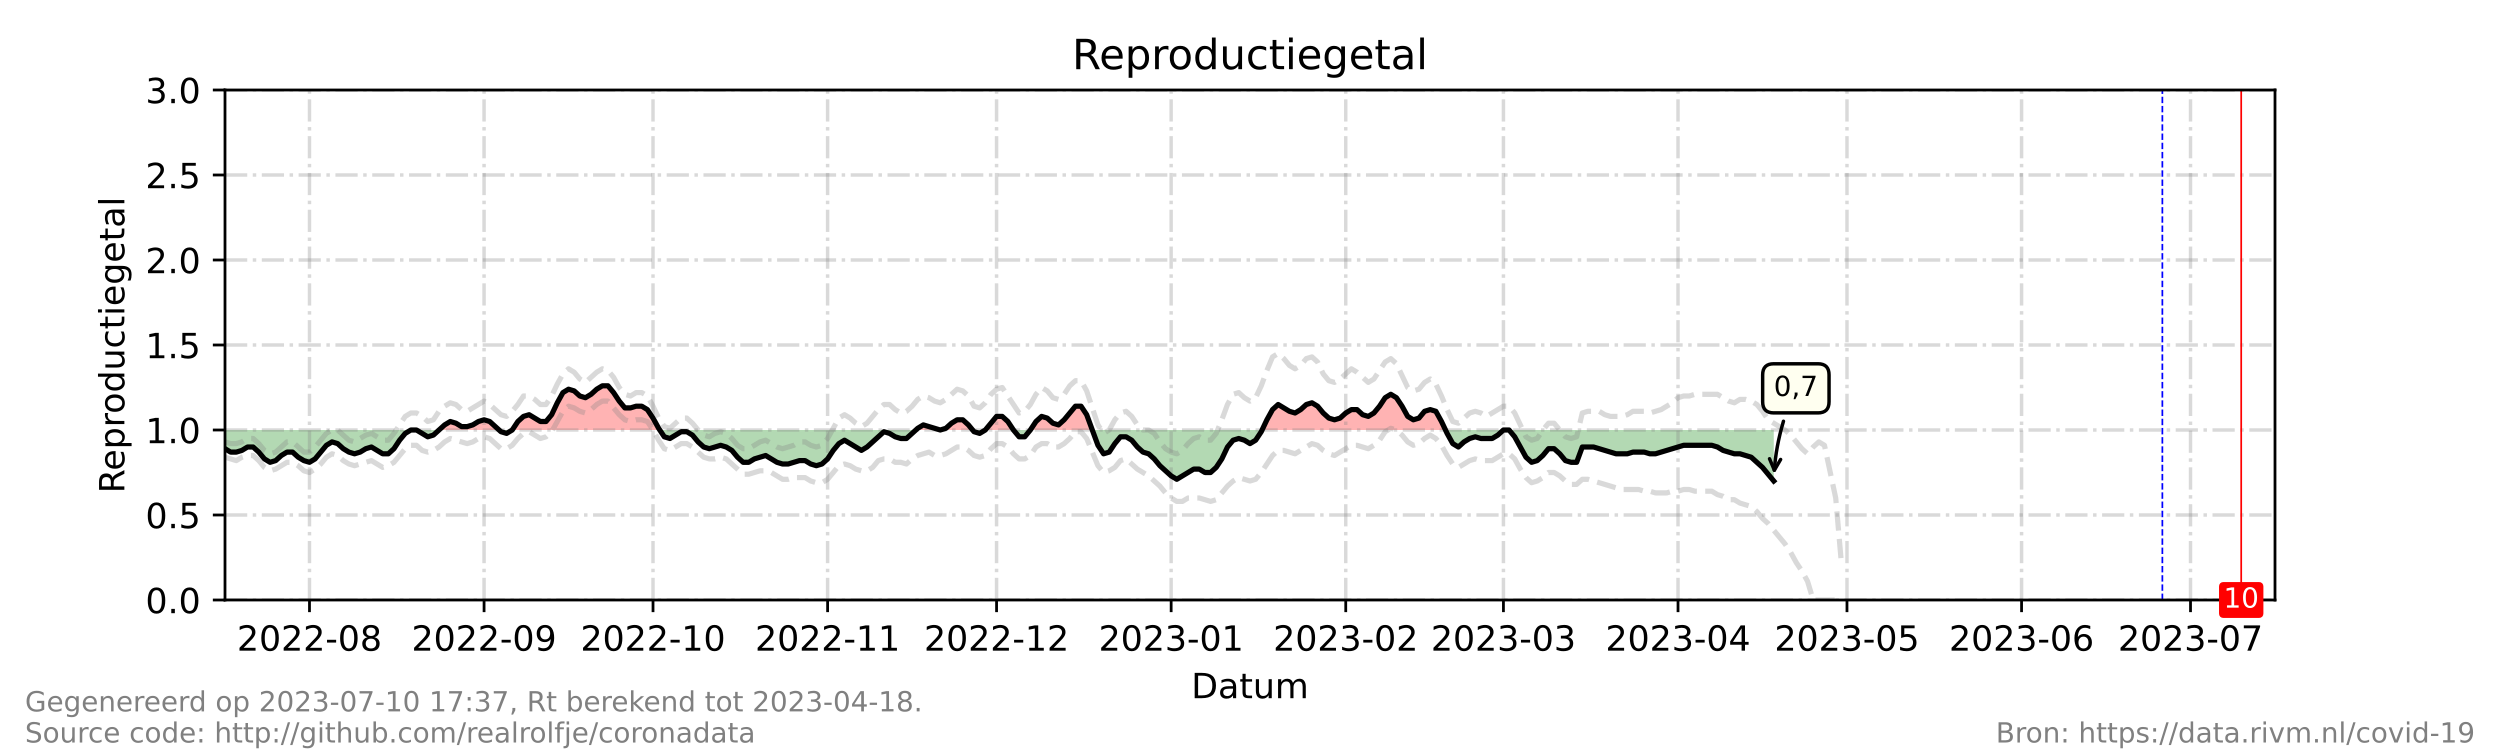 <?xml version="1.0" encoding="utf-8" standalone="no"?>
<!DOCTYPE svg PUBLIC "-//W3C//DTD SVG 1.1//EN"
  "http://www.w3.org/Graphics/SVG/1.1/DTD/svg11.dtd">
<!-- Created with matplotlib (https://matplotlib.org/) -->
<svg height="216pt" version="1.1" viewBox="0 0 720 216" width="720pt" xmlns="http://www.w3.org/2000/svg" xmlns:xlink="http://www.w3.org/1999/xlink">
 <defs>
  <style type="text/css">*{stroke-linecap:butt;stroke-linejoin:round;}</style>
 </defs>
 <g id="figure_1">
  <g id="patch_1">
   <path d="M 0 216 
L 720 216 
L 720 0 
L 0 0 
z
" style="fill:#ffffff;"/>
  </g>
  <g id="axes_1">
   <g id="patch_2">
    <path d="M 64.8 172.8 
L 655.2 172.8 
L 655.2 25.92 
L 64.8 25.92 
z
" style="fill:#ffffff;"/>
   </g>
   <g id="PolyCollection_1">
    <path clip-path="url(#p682482736e)" d="M 126.435 123.84 
L 128.057 123.84 
L 129.679 123.84 
L 131.301 123.84 
L 132.923 123.84 
L 134.545 123.84 
L 136.167 123.84 
L 137.789 123.84 
L 139.411 123.84 
L 141.033 123.84 
L 142.655 123.84 
L 143.736 123.84 
L 142.655 122.861 
L 141.033 121.392 
L 139.411 120.902 
L 137.789 121.392 
L 136.167 122.371 
L 134.545 122.861 
L 132.923 122.861 
L 131.301 121.882 
L 129.679 121.392 
L 128.057 122.371 
z
" style="fill:#ff0000;fill-opacity:0.3;"/>
    <path clip-path="url(#p682482736e)" d="M 147.521 123.84 
L 149.143 123.84 
L 150.765 123.84 
L 152.387 123.84 
L 154.009 123.84 
L 155.631 123.84 
L 157.253 123.84 
L 158.875 123.84 
L 160.497 123.84 
L 162.119 123.84 
L 163.741 123.84 
L 165.363 123.84 
L 166.985 123.84 
L 168.607 123.84 
L 170.229 123.84 
L 171.851 123.84 
L 173.473 123.84 
L 175.095 123.84 
L 176.716 123.84 
L 178.338 123.84 
L 179.96 123.84 
L 181.582 123.84 
L 183.204 123.84 
L 184.826 123.84 
L 186.448 123.84 
L 188.07 123.84 
L 189.692 123.84 
L 190.017 123.84 
L 189.692 123.35 
L 188.07 120.413 
L 186.448 117.965 
L 184.826 116.986 
L 183.204 116.986 
L 181.582 117.475 
L 179.96 117.475 
L 178.338 115.517 
L 176.716 113.069 
L 175.095 111.11 
L 173.473 111.11 
L 171.851 112.09 
L 170.229 113.558 
L 168.607 114.538 
L 166.985 114.048 
L 165.363 112.579 
L 163.741 112.09 
L 162.119 113.069 
L 160.497 116.006 
L 158.875 119.434 
L 157.253 121.392 
L 155.631 121.392 
L 154.009 120.413 
L 152.387 119.434 
L 150.765 119.923 
L 149.143 121.392 
z
" style="fill:#ff0000;fill-opacity:0.3;"/>
    <path clip-path="url(#p682482736e)" d="M 263.763 123.84 
L 264.303 123.84 
L 265.925 123.84 
L 267.547 123.84 
L 269.169 123.84 
L 270.791 123.84 
L 269.169 123.35 
L 267.547 122.861 
L 265.925 122.371 
L 264.303 123.35 
z
" style="fill:#ff0000;fill-opacity:0.3;"/>
    <path clip-path="url(#p682482736e)" d="M 270.791 123.84 
L 272.413 123.84 
L 274.035 123.84 
L 275.657 123.84 
L 277.279 123.84 
L 278.901 123.84 
L 280.118 123.84 
L 278.901 122.371 
L 277.279 120.902 
L 275.657 120.902 
L 274.035 121.882 
L 272.413 123.35 
z
" style="fill:#ff0000;fill-opacity:0.3;"/>
    <path clip-path="url(#p682482736e)" d="M 283.767 123.84 
L 285.389 123.84 
L 287.011 123.84 
L 288.633 123.84 
L 290.255 123.84 
L 291.877 123.84 
L 290.255 121.392 
L 288.633 119.923 
L 287.011 119.923 
L 285.389 121.882 
z
" style="fill:#ff0000;fill-opacity:0.3;"/>
    <path clip-path="url(#p682482736e)" d="M 296.743 123.84 
L 298.365 123.84 
L 299.987 123.84 
L 301.609 123.84 
L 303.231 123.84 
L 304.853 123.84 
L 306.475 123.84 
L 308.097 123.84 
L 309.719 123.84 
L 311.341 123.84 
L 312.963 123.84 
L 314.585 123.84 
L 312.963 119.434 
L 311.341 116.986 
L 309.719 116.986 
L 308.097 118.944 
L 306.475 120.902 
L 304.853 122.371 
L 303.231 121.882 
L 301.609 120.413 
L 299.987 119.923 
L 298.365 121.392 
z
" style="fill:#ff0000;fill-opacity:0.3;"/>
    <path clip-path="url(#p682482736e)" d="M 363.476 123.84 
L 364.866 123.84 
L 366.488 123.84 
L 368.11 123.84 
L 369.732 123.84 
L 371.354 123.84 
L 372.976 123.84 
L 374.598 123.84 
L 376.22 123.84 
L 377.842 123.84 
L 379.464 123.84 
L 381.086 123.84 
L 382.708 123.84 
L 384.33 123.84 
L 385.952 123.84 
L 387.574 123.84 
L 389.196 123.84 
L 390.818 123.84 
L 392.44 123.84 
L 394.062 123.84 
L 395.684 123.84 
L 397.305 123.84 
L 398.927 123.84 
L 400.549 123.84 
L 402.171 123.84 
L 403.793 123.84 
L 405.415 123.84 
L 407.037 123.84 
L 408.659 123.84 
L 410.281 123.84 
L 411.903 123.84 
L 413.525 123.84 
L 415.147 123.84 
L 416.306 123.84 
L 415.147 121.392 
L 413.525 118.454 
L 411.903 117.965 
L 410.281 118.454 
L 408.659 120.413 
L 407.037 120.902 
L 405.415 119.923 
L 403.793 116.986 
L 402.171 114.538 
L 400.549 113.558 
L 398.927 114.538 
L 397.305 116.986 
L 395.684 118.944 
L 394.062 119.923 
L 392.44 119.434 
L 390.818 117.965 
L 389.196 117.965 
L 387.574 118.944 
L 385.952 120.413 
L 384.33 120.902 
L 382.708 120.413 
L 381.086 118.944 
L 379.464 116.986 
L 377.842 116.006 
L 376.22 116.496 
L 374.598 117.965 
L 372.976 118.944 
L 371.354 118.454 
L 369.732 117.475 
L 368.11 116.496 
L 366.488 117.965 
L 364.866 120.902 
z
" style="fill:#ff0000;fill-opacity:0.3;"/>
   </g>
   <g id="PolyCollection_2">
    <path clip-path="url(#p682482736e)" d="M 64.8 123.84 
L 64.8 123.84 
L 66.422 123.84 
L 68.044 123.84 
L 69.666 123.84 
L 71.288 123.84 
L 72.91 123.84 
L 74.532 123.84 
L 76.154 123.84 
L 77.776 123.84 
L 79.398 123.84 
L 81.02 123.84 
L 82.642 123.84 
L 84.264 123.84 
L 85.886 123.84 
L 87.508 123.84 
L 89.13 123.84 
L 90.752 123.84 
L 92.374 123.84 
L 93.996 123.84 
L 95.618 123.84 
L 97.24 123.84 
L 98.862 123.84 
L 100.484 123.84 
L 102.105 123.84 
L 103.727 123.84 
L 105.349 123.84 
L 106.971 123.84 
L 108.593 123.84 
L 110.215 123.84 
L 111.837 123.84 
L 113.459 123.84 
L 115.081 123.84 
L 116.703 123.84 
L 118.325 123.84 
L 119.947 123.84 
L 121.569 123.84 
L 123.191 123.84 
L 124.813 123.84 
L 126.435 123.84 
L 126.435 123.84 
L 126.435 123.84 
L 124.813 125.309 
L 123.191 125.798 
L 121.569 124.819 
L 119.947 123.84 
L 118.325 123.84 
L 116.703 124.819 
L 115.081 126.778 
L 113.459 129.226 
L 111.837 130.694 
L 110.215 130.694 
L 108.593 129.715 
L 106.971 128.736 
L 105.349 129.226 
L 103.727 130.205 
L 102.105 130.694 
L 100.484 130.205 
L 98.862 129.226 
L 97.24 127.757 
L 95.618 127.267 
L 93.996 128.246 
L 92.374 130.205 
L 90.752 132.163 
L 89.13 133.142 
L 87.508 132.653 
L 85.886 131.674 
L 84.264 130.205 
L 82.642 130.205 
L 81.02 131.184 
L 79.398 132.653 
L 77.776 133.142 
L 76.154 132.163 
L 74.532 130.205 
L 72.91 128.736 
L 71.288 128.736 
L 69.666 129.715 
L 68.044 130.205 
L 66.422 130.205 
L 64.8 129.226 
z
" style="fill:#008000;fill-opacity:0.3;"/>
    <path clip-path="url(#p682482736e)" d="M 143.736 123.84 
L 144.277 123.84 
L 145.899 123.84 
L 147.521 123.84 
L 147.521 123.84 
L 147.521 123.84 
L 145.899 124.819 
L 144.277 124.33 
z
" style="fill:#008000;fill-opacity:0.3;"/>
    <path clip-path="url(#p682482736e)" d="M 190.017 123.84 
L 191.314 123.84 
L 192.936 123.84 
L 194.558 123.84 
L 196.18 123.84 
L 197.802 123.84 
L 199.424 123.84 
L 201.046 123.84 
L 202.668 123.84 
L 204.29 123.84 
L 205.912 123.84 
L 207.534 123.84 
L 209.156 123.84 
L 210.778 123.84 
L 212.4 123.84 
L 214.022 123.84 
L 215.644 123.84 
L 217.266 123.84 
L 218.888 123.84 
L 220.51 123.84 
L 222.132 123.84 
L 223.754 123.84 
L 225.376 123.84 
L 226.998 123.84 
L 228.62 123.84 
L 230.242 123.84 
L 231.864 123.84 
L 233.486 123.84 
L 235.108 123.84 
L 236.73 123.84 
L 238.352 123.84 
L 239.974 123.84 
L 241.596 123.84 
L 243.218 123.84 
L 244.84 123.84 
L 246.462 123.84 
L 248.084 123.84 
L 249.705 123.84 
L 251.327 123.84 
L 252.949 123.84 
L 254.571 123.84 
L 256.193 123.84 
L 257.815 123.84 
L 259.437 123.84 
L 261.059 123.84 
L 262.681 123.84 
L 263.763 123.84 
L 262.681 124.819 
L 261.059 126.288 
L 259.437 126.288 
L 257.815 125.798 
L 256.193 124.819 
L 254.571 124.33 
L 252.949 125.798 
L 251.327 127.267 
L 249.705 128.736 
L 248.084 129.715 
L 246.462 128.736 
L 244.84 127.757 
L 243.218 126.778 
L 241.596 127.757 
L 239.974 129.715 
L 238.352 132.163 
L 236.73 133.632 
L 235.108 134.122 
L 233.486 133.632 
L 231.864 132.653 
L 230.242 132.653 
L 228.62 133.142 
L 226.998 133.632 
L 225.376 133.632 
L 223.754 133.142 
L 222.132 132.163 
L 220.51 131.184 
L 218.888 131.674 
L 217.266 132.163 
L 215.644 133.142 
L 214.022 133.142 
L 212.4 131.674 
L 210.778 129.715 
L 209.156 128.736 
L 207.534 128.246 
L 205.912 128.736 
L 204.29 129.226 
L 202.668 128.736 
L 201.046 127.267 
L 199.424 125.309 
L 197.802 124.33 
L 196.18 124.33 
L 194.558 125.309 
L 192.936 126.288 
L 191.314 125.798 
z
" style="fill:#008000;fill-opacity:0.3;"/>
    <path clip-path="url(#p682482736e)" d="M 270.791 123.84 
L 270.791 123.84 
L 270.791 123.84 
L 270.791 123.84 
z
" style="fill:#008000;fill-opacity:0.3;"/>
    <path clip-path="url(#p682482736e)" d="M 280.118 123.84 
L 280.523 123.84 
L 282.145 123.84 
L 283.767 123.84 
L 283.767 123.84 
L 283.767 123.84 
L 282.145 124.819 
L 280.523 124.33 
z
" style="fill:#008000;fill-opacity:0.3;"/>
    <path clip-path="url(#p682482736e)" d="M 291.877 123.84 
L 291.877 123.84 
L 293.499 123.84 
L 295.121 123.84 
L 296.743 123.84 
L 296.743 123.84 
L 296.743 123.84 
L 295.121 125.798 
L 293.499 125.798 
L 291.877 123.84 
z
" style="fill:#008000;fill-opacity:0.3;"/>
    <path clip-path="url(#p682482736e)" d="M 314.585 123.84 
L 314.585 123.84 
L 316.207 123.84 
L 317.829 123.84 
L 319.451 123.84 
L 321.073 123.84 
L 322.695 123.84 
L 324.316 123.84 
L 325.938 123.84 
L 327.56 123.84 
L 329.182 123.84 
L 330.804 123.84 
L 332.426 123.84 
L 334.048 123.84 
L 335.67 123.84 
L 337.292 123.84 
L 338.914 123.84 
L 340.536 123.84 
L 342.158 123.84 
L 343.78 123.84 
L 345.402 123.84 
L 347.024 123.84 
L 348.646 123.84 
L 350.268 123.84 
L 351.89 123.84 
L 353.512 123.84 
L 355.134 123.84 
L 356.756 123.84 
L 358.378 123.84 
L 360 123.84 
L 361.622 123.84 
L 363.244 123.84 
L 363.476 123.84 
L 363.244 124.33 
L 361.622 126.778 
L 360 127.757 
L 358.378 126.778 
L 356.756 126.288 
L 355.134 126.778 
L 353.512 128.736 
L 351.89 132.163 
L 350.268 134.611 
L 348.646 136.08 
L 347.024 136.08 
L 345.402 135.101 
L 343.78 135.101 
L 342.158 136.08 
L 340.536 137.059 
L 338.914 138.038 
L 337.292 137.059 
L 335.67 135.59 
L 334.048 134.122 
L 332.426 132.163 
L 330.804 130.694 
L 329.182 130.205 
L 327.56 128.736 
L 325.938 126.778 
L 324.316 125.798 
L 322.695 125.798 
L 321.073 127.757 
L 319.451 130.205 
L 317.829 130.694 
L 316.207 128.246 
L 314.585 123.84 
z
" style="fill:#008000;fill-opacity:0.3;"/>
    <path clip-path="url(#p682482736e)" d="M 416.306 123.84 
L 416.769 123.84 
L 418.391 123.84 
L 420.013 123.84 
L 421.635 123.84 
L 423.257 123.84 
L 424.879 123.84 
L 426.501 123.84 
L 428.123 123.84 
L 429.745 123.84 
L 431.367 123.84 
L 432.989 123.84 
L 434.611 123.84 
L 436.233 123.84 
L 437.855 123.84 
L 439.477 123.84 
L 441.099 123.84 
L 442.721 123.84 
L 444.343 123.84 
L 445.965 123.84 
L 447.587 123.84 
L 449.209 123.84 
L 450.831 123.84 
L 452.453 123.84 
L 454.075 123.84 
L 455.697 123.84 
L 457.319 123.84 
L 458.941 123.84 
L 460.563 123.84 
L 462.185 123.84 
L 463.807 123.84 
L 465.429 123.84 
L 467.051 123.84 
L 468.673 123.84 
L 470.295 123.84 
L 471.916 123.84 
L 473.538 123.84 
L 475.16 123.84 
L 476.782 123.84 
L 478.404 123.84 
L 480.026 123.84 
L 481.648 123.84 
L 483.27 123.84 
L 484.892 123.84 
L 486.514 123.84 
L 488.136 123.84 
L 489.758 123.84 
L 491.38 123.84 
L 493.002 123.84 
L 494.624 123.84 
L 496.246 123.84 
L 497.868 123.84 
L 499.49 123.84 
L 501.112 123.84 
L 502.734 123.84 
L 504.356 123.84 
L 505.978 123.84 
L 507.6 123.84 
L 509.222 123.84 
L 510.844 123.84 
L 510.844 123.84 
L 510.844 138.528 
L 509.222 136.57 
L 507.6 134.611 
L 505.978 133.142 
L 504.356 131.674 
L 502.734 131.184 
L 501.112 130.694 
L 499.49 130.694 
L 497.868 130.205 
L 496.246 129.715 
L 494.624 128.736 
L 493.002 128.246 
L 491.38 128.246 
L 489.758 128.246 
L 488.136 128.246 
L 486.514 128.246 
L 484.892 128.246 
L 483.27 128.736 
L 481.648 129.226 
L 480.026 129.715 
L 478.404 130.205 
L 476.782 130.694 
L 475.16 130.694 
L 473.538 130.205 
L 471.916 130.205 
L 470.295 130.205 
L 468.673 130.694 
L 467.051 130.694 
L 465.429 130.694 
L 463.807 130.205 
L 462.185 129.715 
L 460.563 129.226 
L 458.941 128.736 
L 457.319 128.736 
L 455.697 128.736 
L 454.075 133.142 
L 452.453 133.142 
L 450.831 132.653 
L 449.209 130.694 
L 447.587 129.226 
L 445.965 129.226 
L 444.343 131.184 
L 442.721 132.653 
L 441.099 133.142 
L 439.477 131.674 
L 437.855 128.736 
L 436.233 125.798 
L 434.611 123.84 
L 432.989 123.84 
L 431.367 125.309 
L 429.745 126.288 
L 428.123 126.288 
L 426.501 126.288 
L 424.879 125.798 
L 423.257 126.288 
L 421.635 127.267 
L 420.013 128.736 
L 418.391 127.757 
L 416.769 124.819 
z
" style="fill:#008000;fill-opacity:0.3;"/>
   </g>
   <g id="matplotlib.axis_1">
    <g id="xtick_1">
     <g id="line2d_1">
      <path clip-path="url(#p682482736e)" d="M 89.13 172.8 
L 89.13 25.92 
" style="fill:none;stroke:#808080;stroke-dasharray:6.4,1.6,1,1.6;stroke-dashoffset:0;stroke-opacity:0.3;"/>
     </g>
     <g id="line2d_2">
      <defs>
       <path d="M 0 0 
L 0 3.5 
" id="mb4edb6f736" style="stroke:#000000;stroke-width:0.8;"/>
      </defs>
      <g>
       <use style="stroke:#000000;stroke-width:0.8;" x="89.13" xlink:href="#mb4edb6f736" y="172.8"/>
      </g>
     </g>
     <g id="text_1">
      <!-- 2022-08 -->
      <g transform="translate(68.238 187.398)scale(0.1 -0.1)">
       <defs>
        <path d="M 19.188 8.297 
L 53.609 8.297 
L 53.609 0 
L 7.328 0 
L 7.328 8.297 
Q 12.938 14.109 22.625 23.891 
Q 32.328 33.688 34.812 36.531 
Q 39.547 41.844 41.422 45.531 
Q 43.312 49.219 43.312 52.781 
Q 43.312 58.594 39.234 62.25 
Q 35.156 65.922 28.609 65.922 
Q 23.969 65.922 18.812 64.312 
Q 13.672 62.703 7.812 59.422 
L 7.812 69.391 
Q 13.766 71.781 18.938 73 
Q 24.125 74.219 28.422 74.219 
Q 39.75 74.219 46.484 68.547 
Q 53.219 62.891 53.219 53.422 
Q 53.219 48.922 51.531 44.891 
Q 49.859 40.875 45.406 35.406 
Q 44.188 33.984 37.641 27.219 
Q 31.109 20.453 19.188 8.297 
z
" id="DejaVuSans-50"/>
        <path d="M 31.781 66.406 
Q 24.172 66.406 20.328 58.906 
Q 16.5 51.422 16.5 36.375 
Q 16.5 21.391 20.328 13.891 
Q 24.172 6.391 31.781 6.391 
Q 39.453 6.391 43.281 13.891 
Q 47.125 21.391 47.125 36.375 
Q 47.125 51.422 43.281 58.906 
Q 39.453 66.406 31.781 66.406 
z
M 31.781 74.219 
Q 44.047 74.219 50.516 64.516 
Q 56.984 54.828 56.984 36.375 
Q 56.984 17.969 50.516 8.266 
Q 44.047 -1.422 31.781 -1.422 
Q 19.531 -1.422 13.062 8.266 
Q 6.594 17.969 6.594 36.375 
Q 6.594 54.828 13.062 64.516 
Q 19.531 74.219 31.781 74.219 
z
" id="DejaVuSans-48"/>
        <path d="M 4.891 31.391 
L 31.203 31.391 
L 31.203 23.391 
L 4.891 23.391 
z
" id="DejaVuSans-45"/>
        <path d="M 31.781 34.625 
Q 24.75 34.625 20.719 30.859 
Q 16.703 27.094 16.703 20.516 
Q 16.703 13.922 20.719 10.156 
Q 24.75 6.391 31.781 6.391 
Q 38.812 6.391 42.859 10.172 
Q 46.922 13.969 46.922 20.516 
Q 46.922 27.094 42.891 30.859 
Q 38.875 34.625 31.781 34.625 
z
M 21.922 38.812 
Q 15.578 40.375 12.031 44.719 
Q 8.5 49.078 8.5 55.328 
Q 8.5 64.062 14.719 69.141 
Q 20.953 74.219 31.781 74.219 
Q 42.672 74.219 48.875 69.141 
Q 55.078 64.062 55.078 55.328 
Q 55.078 49.078 51.531 44.719 
Q 48 40.375 41.703 38.812 
Q 48.828 37.156 52.797 32.312 
Q 56.781 27.484 56.781 20.516 
Q 56.781 9.906 50.312 4.234 
Q 43.844 -1.422 31.781 -1.422 
Q 19.734 -1.422 13.25 4.234 
Q 6.781 9.906 6.781 20.516 
Q 6.781 27.484 10.781 32.312 
Q 14.797 37.156 21.922 38.812 
z
M 18.312 54.391 
Q 18.312 48.734 21.844 45.562 
Q 25.391 42.391 31.781 42.391 
Q 38.141 42.391 41.719 45.562 
Q 45.312 48.734 45.312 54.391 
Q 45.312 60.062 41.719 63.234 
Q 38.141 66.406 31.781 66.406 
Q 25.391 66.406 21.844 63.234 
Q 18.312 60.062 18.312 54.391 
z
" id="DejaVuSans-56"/>
       </defs>
       <use xlink:href="#DejaVuSans-50"/>
       <use x="63.623" xlink:href="#DejaVuSans-48"/>
       <use x="127.246" xlink:href="#DejaVuSans-50"/>
       <use x="190.869" xlink:href="#DejaVuSans-50"/>
       <use x="254.492" xlink:href="#DejaVuSans-45"/>
       <use x="290.576" xlink:href="#DejaVuSans-48"/>
       <use x="354.199" xlink:href="#DejaVuSans-56"/>
      </g>
     </g>
    </g>
    <g id="xtick_2">
     <g id="line2d_3">
      <path clip-path="url(#p682482736e)" d="M 139.411 172.8 
L 139.411 25.92 
" style="fill:none;stroke:#808080;stroke-dasharray:6.4,1.6,1,1.6;stroke-dashoffset:0;stroke-opacity:0.3;"/>
     </g>
     <g id="line2d_4">
      <g>
       <use style="stroke:#000000;stroke-width:0.8;" x="139.411" xlink:href="#mb4edb6f736" y="172.8"/>
      </g>
     </g>
     <g id="text_2">
      <!-- 2022-09 -->
      <g transform="translate(118.52 187.398)scale(0.1 -0.1)">
       <defs>
        <path d="M 10.984 1.516 
L 10.984 10.5 
Q 14.703 8.734 18.5 7.812 
Q 22.312 6.891 25.984 6.891 
Q 35.75 6.891 40.891 13.453 
Q 46.047 20.016 46.781 33.406 
Q 43.953 29.203 39.594 26.953 
Q 35.25 24.703 29.984 24.703 
Q 19.047 24.703 12.672 31.312 
Q 6.297 37.938 6.297 49.422 
Q 6.297 60.641 12.938 67.422 
Q 19.578 74.219 30.609 74.219 
Q 43.266 74.219 49.922 64.516 
Q 56.594 54.828 56.594 36.375 
Q 56.594 19.141 48.406 8.859 
Q 40.234 -1.422 26.422 -1.422 
Q 22.703 -1.422 18.891 -0.688 
Q 15.094 0.047 10.984 1.516 
z
M 30.609 32.422 
Q 37.25 32.422 41.125 36.953 
Q 45.016 41.5 45.016 49.422 
Q 45.016 57.281 41.125 61.844 
Q 37.25 66.406 30.609 66.406 
Q 23.969 66.406 20.094 61.844 
Q 16.219 57.281 16.219 49.422 
Q 16.219 41.5 20.094 36.953 
Q 23.969 32.422 30.609 32.422 
z
" id="DejaVuSans-57"/>
       </defs>
       <use xlink:href="#DejaVuSans-50"/>
       <use x="63.623" xlink:href="#DejaVuSans-48"/>
       <use x="127.246" xlink:href="#DejaVuSans-50"/>
       <use x="190.869" xlink:href="#DejaVuSans-50"/>
       <use x="254.492" xlink:href="#DejaVuSans-45"/>
       <use x="290.576" xlink:href="#DejaVuSans-48"/>
       <use x="354.199" xlink:href="#DejaVuSans-57"/>
      </g>
     </g>
    </g>
    <g id="xtick_3">
     <g id="line2d_5">
      <path clip-path="url(#p682482736e)" d="M 188.07 172.8 
L 188.07 25.92 
" style="fill:none;stroke:#808080;stroke-dasharray:6.4,1.6,1,1.6;stroke-dashoffset:0;stroke-opacity:0.3;"/>
     </g>
     <g id="line2d_6">
      <g>
       <use style="stroke:#000000;stroke-width:0.8;" x="188.07" xlink:href="#mb4edb6f736" y="172.8"/>
      </g>
     </g>
     <g id="text_3">
      <!-- 2022-10 -->
      <g transform="translate(167.179 187.398)scale(0.1 -0.1)">
       <defs>
        <path d="M 12.406 8.297 
L 28.516 8.297 
L 28.516 63.922 
L 10.984 60.406 
L 10.984 69.391 
L 28.422 72.906 
L 38.281 72.906 
L 38.281 8.297 
L 54.391 8.297 
L 54.391 0 
L 12.406 0 
z
" id="DejaVuSans-49"/>
       </defs>
       <use xlink:href="#DejaVuSans-50"/>
       <use x="63.623" xlink:href="#DejaVuSans-48"/>
       <use x="127.246" xlink:href="#DejaVuSans-50"/>
       <use x="190.869" xlink:href="#DejaVuSans-50"/>
       <use x="254.492" xlink:href="#DejaVuSans-45"/>
       <use x="290.576" xlink:href="#DejaVuSans-49"/>
       <use x="354.199" xlink:href="#DejaVuSans-48"/>
      </g>
     </g>
    </g>
    <g id="xtick_4">
     <g id="line2d_7">
      <path clip-path="url(#p682482736e)" d="M 238.352 172.8 
L 238.352 25.92 
" style="fill:none;stroke:#808080;stroke-dasharray:6.4,1.6,1,1.6;stroke-dashoffset:0;stroke-opacity:0.3;"/>
     </g>
     <g id="line2d_8">
      <g>
       <use style="stroke:#000000;stroke-width:0.8;" x="238.352" xlink:href="#mb4edb6f736" y="172.8"/>
      </g>
     </g>
     <g id="text_4">
      <!-- 2022-11 -->
      <g transform="translate(217.46 187.398)scale(0.1 -0.1)">
       <use xlink:href="#DejaVuSans-50"/>
       <use x="63.623" xlink:href="#DejaVuSans-48"/>
       <use x="127.246" xlink:href="#DejaVuSans-50"/>
       <use x="190.869" xlink:href="#DejaVuSans-50"/>
       <use x="254.492" xlink:href="#DejaVuSans-45"/>
       <use x="290.576" xlink:href="#DejaVuSans-49"/>
       <use x="354.199" xlink:href="#DejaVuSans-49"/>
      </g>
     </g>
    </g>
    <g id="xtick_5">
     <g id="line2d_9">
      <path clip-path="url(#p682482736e)" d="M 287.011 172.8 
L 287.011 25.92 
" style="fill:none;stroke:#808080;stroke-dasharray:6.4,1.6,1,1.6;stroke-dashoffset:0;stroke-opacity:0.3;"/>
     </g>
     <g id="line2d_10">
      <g>
       <use style="stroke:#000000;stroke-width:0.8;" x="287.011" xlink:href="#mb4edb6f736" y="172.8"/>
      </g>
     </g>
     <g id="text_5">
      <!-- 2022-12 -->
      <g transform="translate(266.12 187.398)scale(0.1 -0.1)">
       <use xlink:href="#DejaVuSans-50"/>
       <use x="63.623" xlink:href="#DejaVuSans-48"/>
       <use x="127.246" xlink:href="#DejaVuSans-50"/>
       <use x="190.869" xlink:href="#DejaVuSans-50"/>
       <use x="254.492" xlink:href="#DejaVuSans-45"/>
       <use x="290.576" xlink:href="#DejaVuSans-49"/>
       <use x="354.199" xlink:href="#DejaVuSans-50"/>
      </g>
     </g>
    </g>
    <g id="xtick_6">
     <g id="line2d_11">
      <path clip-path="url(#p682482736e)" d="M 337.292 172.8 
L 337.292 25.92 
" style="fill:none;stroke:#808080;stroke-dasharray:6.4,1.6,1,1.6;stroke-dashoffset:0;stroke-opacity:0.3;"/>
     </g>
     <g id="line2d_12">
      <g>
       <use style="stroke:#000000;stroke-width:0.8;" x="337.292" xlink:href="#mb4edb6f736" y="172.8"/>
      </g>
     </g>
     <g id="text_6">
      <!-- 2023-01 -->
      <g transform="translate(316.401 187.398)scale(0.1 -0.1)">
       <defs>
        <path d="M 40.578 39.312 
Q 47.656 37.797 51.625 33 
Q 55.609 28.219 55.609 21.188 
Q 55.609 10.406 48.188 4.484 
Q 40.766 -1.422 27.094 -1.422 
Q 22.516 -1.422 17.656 -0.516 
Q 12.797 0.391 7.625 2.203 
L 7.625 11.719 
Q 11.719 9.328 16.594 8.109 
Q 21.484 6.891 26.812 6.891 
Q 36.078 6.891 40.938 10.547 
Q 45.797 14.203 45.797 21.188 
Q 45.797 27.641 41.281 31.266 
Q 36.766 34.906 28.719 34.906 
L 20.219 34.906 
L 20.219 43.016 
L 29.109 43.016 
Q 36.375 43.016 40.234 45.922 
Q 44.094 48.828 44.094 54.297 
Q 44.094 59.906 40.109 62.906 
Q 36.141 65.922 28.719 65.922 
Q 24.656 65.922 20.016 65.031 
Q 15.375 64.156 9.812 62.312 
L 9.812 71.094 
Q 15.438 72.656 20.344 73.438 
Q 25.25 74.219 29.594 74.219 
Q 40.828 74.219 47.359 69.109 
Q 53.906 64.016 53.906 55.328 
Q 53.906 49.266 50.438 45.094 
Q 46.969 40.922 40.578 39.312 
z
" id="DejaVuSans-51"/>
       </defs>
       <use xlink:href="#DejaVuSans-50"/>
       <use x="63.623" xlink:href="#DejaVuSans-48"/>
       <use x="127.246" xlink:href="#DejaVuSans-50"/>
       <use x="190.869" xlink:href="#DejaVuSans-51"/>
       <use x="254.492" xlink:href="#DejaVuSans-45"/>
       <use x="290.576" xlink:href="#DejaVuSans-48"/>
       <use x="354.199" xlink:href="#DejaVuSans-49"/>
      </g>
     </g>
    </g>
    <g id="xtick_7">
     <g id="line2d_13">
      <path clip-path="url(#p682482736e)" d="M 387.574 172.8 
L 387.574 25.92 
" style="fill:none;stroke:#808080;stroke-dasharray:6.4,1.6,1,1.6;stroke-dashoffset:0;stroke-opacity:0.3;"/>
     </g>
     <g id="line2d_14">
      <g>
       <use style="stroke:#000000;stroke-width:0.8;" x="387.574" xlink:href="#mb4edb6f736" y="172.8"/>
      </g>
     </g>
     <g id="text_7">
      <!-- 2023-02 -->
      <g transform="translate(366.682 187.398)scale(0.1 -0.1)">
       <use xlink:href="#DejaVuSans-50"/>
       <use x="63.623" xlink:href="#DejaVuSans-48"/>
       <use x="127.246" xlink:href="#DejaVuSans-50"/>
       <use x="190.869" xlink:href="#DejaVuSans-51"/>
       <use x="254.492" xlink:href="#DejaVuSans-45"/>
       <use x="290.576" xlink:href="#DejaVuSans-48"/>
       <use x="354.199" xlink:href="#DejaVuSans-50"/>
      </g>
     </g>
    </g>
    <g id="xtick_8">
     <g id="line2d_15">
      <path clip-path="url(#p682482736e)" d="M 432.989 172.8 
L 432.989 25.92 
" style="fill:none;stroke:#808080;stroke-dasharray:6.4,1.6,1,1.6;stroke-dashoffset:0;stroke-opacity:0.3;"/>
     </g>
     <g id="line2d_16">
      <g>
       <use style="stroke:#000000;stroke-width:0.8;" x="432.989" xlink:href="#mb4edb6f736" y="172.8"/>
      </g>
     </g>
     <g id="text_8">
      <!-- 2023-03 -->
      <g transform="translate(412.098 187.398)scale(0.1 -0.1)">
       <use xlink:href="#DejaVuSans-50"/>
       <use x="63.623" xlink:href="#DejaVuSans-48"/>
       <use x="127.246" xlink:href="#DejaVuSans-50"/>
       <use x="190.869" xlink:href="#DejaVuSans-51"/>
       <use x="254.492" xlink:href="#DejaVuSans-45"/>
       <use x="290.576" xlink:href="#DejaVuSans-48"/>
       <use x="354.199" xlink:href="#DejaVuSans-51"/>
      </g>
     </g>
    </g>
    <g id="xtick_9">
     <g id="line2d_17">
      <path clip-path="url(#p682482736e)" d="M 483.27 172.8 
L 483.27 25.92 
" style="fill:none;stroke:#808080;stroke-dasharray:6.4,1.6,1,1.6;stroke-dashoffset:0;stroke-opacity:0.3;"/>
     </g>
     <g id="line2d_18">
      <g>
       <use style="stroke:#000000;stroke-width:0.8;" x="483.27" xlink:href="#mb4edb6f736" y="172.8"/>
      </g>
     </g>
     <g id="text_9">
      <!-- 2023-04 -->
      <g transform="translate(462.379 187.398)scale(0.1 -0.1)">
       <defs>
        <path d="M 37.797 64.312 
L 12.891 25.391 
L 37.797 25.391 
z
M 35.203 72.906 
L 47.609 72.906 
L 47.609 25.391 
L 58.016 25.391 
L 58.016 17.188 
L 47.609 17.188 
L 47.609 0 
L 37.797 0 
L 37.797 17.188 
L 4.891 17.188 
L 4.891 26.703 
z
" id="DejaVuSans-52"/>
       </defs>
       <use xlink:href="#DejaVuSans-50"/>
       <use x="63.623" xlink:href="#DejaVuSans-48"/>
       <use x="127.246" xlink:href="#DejaVuSans-50"/>
       <use x="190.869" xlink:href="#DejaVuSans-51"/>
       <use x="254.492" xlink:href="#DejaVuSans-45"/>
       <use x="290.576" xlink:href="#DejaVuSans-48"/>
       <use x="354.199" xlink:href="#DejaVuSans-52"/>
      </g>
     </g>
    </g>
    <g id="xtick_10">
     <g id="line2d_19">
      <path clip-path="url(#p682482736e)" d="M 531.93 172.8 
L 531.93 25.92 
" style="fill:none;stroke:#808080;stroke-dasharray:6.4,1.6,1,1.6;stroke-dashoffset:0;stroke-opacity:0.3;"/>
     </g>
     <g id="line2d_20">
      <g>
       <use style="stroke:#000000;stroke-width:0.8;" x="531.93" xlink:href="#mb4edb6f736" y="172.8"/>
      </g>
     </g>
     <g id="text_10">
      <!-- 2023-05 -->
      <g transform="translate(511.038 187.398)scale(0.1 -0.1)">
       <defs>
        <path d="M 10.797 72.906 
L 49.516 72.906 
L 49.516 64.594 
L 19.828 64.594 
L 19.828 46.734 
Q 21.969 47.469 24.109 47.828 
Q 26.266 48.188 28.422 48.188 
Q 40.625 48.188 47.75 41.5 
Q 54.891 34.812 54.891 23.391 
Q 54.891 11.625 47.562 5.094 
Q 40.234 -1.422 26.906 -1.422 
Q 22.312 -1.422 17.547 -0.641 
Q 12.797 0.141 7.719 1.703 
L 7.719 11.625 
Q 12.109 9.234 16.797 8.062 
Q 21.484 6.891 26.703 6.891 
Q 35.156 6.891 40.078 11.328 
Q 45.016 15.766 45.016 23.391 
Q 45.016 31 40.078 35.438 
Q 35.156 39.891 26.703 39.891 
Q 22.75 39.891 18.812 39.016 
Q 14.891 38.141 10.797 36.281 
z
" id="DejaVuSans-53"/>
       </defs>
       <use xlink:href="#DejaVuSans-50"/>
       <use x="63.623" xlink:href="#DejaVuSans-48"/>
       <use x="127.246" xlink:href="#DejaVuSans-50"/>
       <use x="190.869" xlink:href="#DejaVuSans-51"/>
       <use x="254.492" xlink:href="#DejaVuSans-45"/>
       <use x="290.576" xlink:href="#DejaVuSans-48"/>
       <use x="354.199" xlink:href="#DejaVuSans-53"/>
      </g>
     </g>
    </g>
    <g id="xtick_11">
     <g id="line2d_21">
      <path clip-path="url(#p682482736e)" d="M 582.211 172.8 
L 582.211 25.92 
" style="fill:none;stroke:#808080;stroke-dasharray:6.4,1.6,1,1.6;stroke-dashoffset:0;stroke-opacity:0.3;"/>
     </g>
     <g id="line2d_22">
      <g>
       <use style="stroke:#000000;stroke-width:0.8;" x="582.211" xlink:href="#mb4edb6f736" y="172.8"/>
      </g>
     </g>
     <g id="text_11">
      <!-- 2023-06 -->
      <g transform="translate(561.32 187.398)scale(0.1 -0.1)">
       <defs>
        <path d="M 33.016 40.375 
Q 26.375 40.375 22.484 35.828 
Q 18.609 31.297 18.609 23.391 
Q 18.609 15.531 22.484 10.953 
Q 26.375 6.391 33.016 6.391 
Q 39.656 6.391 43.531 10.953 
Q 47.406 15.531 47.406 23.391 
Q 47.406 31.297 43.531 35.828 
Q 39.656 40.375 33.016 40.375 
z
M 52.594 71.297 
L 52.594 62.312 
Q 48.875 64.062 45.094 64.984 
Q 41.312 65.922 37.594 65.922 
Q 27.828 65.922 22.672 59.328 
Q 17.531 52.734 16.797 39.406 
Q 19.672 43.656 24.016 45.922 
Q 28.375 48.188 33.594 48.188 
Q 44.578 48.188 50.953 41.516 
Q 57.328 34.859 57.328 23.391 
Q 57.328 12.156 50.688 5.359 
Q 44.047 -1.422 33.016 -1.422 
Q 20.359 -1.422 13.672 8.266 
Q 6.984 17.969 6.984 36.375 
Q 6.984 53.656 15.188 63.938 
Q 23.391 74.219 37.203 74.219 
Q 40.922 74.219 44.703 73.484 
Q 48.484 72.75 52.594 71.297 
z
" id="DejaVuSans-54"/>
       </defs>
       <use xlink:href="#DejaVuSans-50"/>
       <use x="63.623" xlink:href="#DejaVuSans-48"/>
       <use x="127.246" xlink:href="#DejaVuSans-50"/>
       <use x="190.869" xlink:href="#DejaVuSans-51"/>
       <use x="254.492" xlink:href="#DejaVuSans-45"/>
       <use x="290.576" xlink:href="#DejaVuSans-48"/>
       <use x="354.199" xlink:href="#DejaVuSans-54"/>
      </g>
     </g>
    </g>
    <g id="xtick_12">
     <g id="line2d_23">
      <path clip-path="url(#p682482736e)" d="M 630.87 172.8 
L 630.87 25.92 
" style="fill:none;stroke:#808080;stroke-dasharray:6.4,1.6,1,1.6;stroke-dashoffset:0;stroke-opacity:0.3;"/>
     </g>
     <g id="line2d_24">
      <g>
       <use style="stroke:#000000;stroke-width:0.8;" x="630.87" xlink:href="#mb4edb6f736" y="172.8"/>
      </g>
     </g>
     <g id="text_12">
      <!-- 2023-07 -->
      <g transform="translate(609.979 187.398)scale(0.1 -0.1)">
       <defs>
        <path d="M 8.203 72.906 
L 55.078 72.906 
L 55.078 68.703 
L 28.609 0 
L 18.312 0 
L 43.219 64.594 
L 8.203 64.594 
z
" id="DejaVuSans-55"/>
       </defs>
       <use xlink:href="#DejaVuSans-50"/>
       <use x="63.623" xlink:href="#DejaVuSans-48"/>
       <use x="127.246" xlink:href="#DejaVuSans-50"/>
       <use x="190.869" xlink:href="#DejaVuSans-51"/>
       <use x="254.492" xlink:href="#DejaVuSans-45"/>
       <use x="290.576" xlink:href="#DejaVuSans-48"/>
       <use x="354.199" xlink:href="#DejaVuSans-55"/>
      </g>
     </g>
    </g>
    <g id="text_13">
     <!-- Datum -->
     <g transform="translate(343.087 201.077)scale(0.1 -0.1)">
      <defs>
       <path d="M 19.672 64.797 
L 19.672 8.109 
L 31.594 8.109 
Q 46.688 8.109 53.688 14.938 
Q 60.688 21.781 60.688 36.531 
Q 60.688 51.172 53.688 57.984 
Q 46.688 64.797 31.594 64.797 
z
M 9.812 72.906 
L 30.078 72.906 
Q 51.266 72.906 61.172 64.094 
Q 71.094 55.281 71.094 36.531 
Q 71.094 17.672 61.125 8.828 
Q 51.172 0 30.078 0 
L 9.812 0 
z
" id="DejaVuSans-68"/>
       <path d="M 34.281 27.484 
Q 23.391 27.484 19.188 25 
Q 14.984 22.516 14.984 16.5 
Q 14.984 11.719 18.141 8.906 
Q 21.297 6.109 26.703 6.109 
Q 34.188 6.109 38.703 11.406 
Q 43.219 16.703 43.219 25.484 
L 43.219 27.484 
z
M 52.203 31.203 
L 52.203 0 
L 43.219 0 
L 43.219 8.297 
Q 40.141 3.328 35.547 0.953 
Q 30.953 -1.422 24.312 -1.422 
Q 15.922 -1.422 10.953 3.297 
Q 6 8.016 6 15.922 
Q 6 25.141 12.172 29.828 
Q 18.359 34.516 30.609 34.516 
L 43.219 34.516 
L 43.219 35.406 
Q 43.219 41.609 39.141 45 
Q 35.062 48.391 27.688 48.391 
Q 23 48.391 18.547 47.266 
Q 14.109 46.141 10.016 43.891 
L 10.016 52.203 
Q 14.938 54.109 19.578 55.047 
Q 24.219 56 28.609 56 
Q 40.484 56 46.344 49.844 
Q 52.203 43.703 52.203 31.203 
z
" id="DejaVuSans-97"/>
       <path d="M 18.312 70.219 
L 18.312 54.688 
L 36.812 54.688 
L 36.812 47.703 
L 18.312 47.703 
L 18.312 18.016 
Q 18.312 11.328 20.141 9.422 
Q 21.969 7.516 27.594 7.516 
L 36.812 7.516 
L 36.812 0 
L 27.594 0 
Q 17.188 0 13.234 3.875 
Q 9.281 7.766 9.281 18.016 
L 9.281 47.703 
L 2.688 47.703 
L 2.688 54.688 
L 9.281 54.688 
L 9.281 70.219 
z
" id="DejaVuSans-116"/>
       <path d="M 8.5 21.578 
L 8.5 54.688 
L 17.484 54.688 
L 17.484 21.922 
Q 17.484 14.156 20.5 10.266 
Q 23.531 6.391 29.594 6.391 
Q 36.859 6.391 41.078 11.031 
Q 45.312 15.672 45.312 23.688 
L 45.312 54.688 
L 54.297 54.688 
L 54.297 0 
L 45.312 0 
L 45.312 8.406 
Q 42.047 3.422 37.719 1 
Q 33.406 -1.422 27.688 -1.422 
Q 18.266 -1.422 13.375 4.438 
Q 8.5 10.297 8.5 21.578 
z
M 31.109 56 
z
" id="DejaVuSans-117"/>
       <path d="M 52 44.188 
Q 55.375 50.25 60.062 53.125 
Q 64.75 56 71.094 56 
Q 79.641 56 84.281 50.016 
Q 88.922 44.047 88.922 33.016 
L 88.922 0 
L 79.891 0 
L 79.891 32.719 
Q 79.891 40.578 77.094 44.375 
Q 74.312 48.188 68.609 48.188 
Q 61.625 48.188 57.562 43.547 
Q 53.516 38.922 53.516 30.906 
L 53.516 0 
L 44.484 0 
L 44.484 32.719 
Q 44.484 40.625 41.703 44.406 
Q 38.922 48.188 33.109 48.188 
Q 26.219 48.188 22.156 43.531 
Q 18.109 38.875 18.109 30.906 
L 18.109 0 
L 9.078 0 
L 9.078 54.688 
L 18.109 54.688 
L 18.109 46.188 
Q 21.188 51.219 25.484 53.609 
Q 29.781 56 35.688 56 
Q 41.656 56 45.828 52.969 
Q 50 49.953 52 44.188 
z
" id="DejaVuSans-109"/>
      </defs>
      <use xlink:href="#DejaVuSans-68"/>
      <use x="77.002" xlink:href="#DejaVuSans-97"/>
      <use x="138.281" xlink:href="#DejaVuSans-116"/>
      <use x="177.49" xlink:href="#DejaVuSans-117"/>
      <use x="240.869" xlink:href="#DejaVuSans-109"/>
     </g>
    </g>
   </g>
   <g id="matplotlib.axis_2">
    <g id="ytick_1">
     <g id="line2d_25">
      <path clip-path="url(#p682482736e)" d="M 64.8 172.8 
L 655.2 172.8 
" style="fill:none;stroke:#808080;stroke-dasharray:6.4,1.6,1,1.6;stroke-dashoffset:0;stroke-opacity:0.3;"/>
     </g>
     <g id="line2d_26">
      <defs>
       <path d="M 0 0 
L -3.5 0 
" id="med9a78ec34" style="stroke:#000000;stroke-width:0.8;"/>
      </defs>
      <g>
       <use style="stroke:#000000;stroke-width:0.8;" x="64.8" xlink:href="#med9a78ec34" y="172.8"/>
      </g>
     </g>
     <g id="text_14">
      <!-- 0.0 -->
      <g transform="translate(41.897 176.599)scale(0.1 -0.1)">
       <defs>
        <path d="M 10.688 12.406 
L 21 12.406 
L 21 0 
L 10.688 0 
z
" id="DejaVuSans-46"/>
       </defs>
       <use xlink:href="#DejaVuSans-48"/>
       <use x="63.623" xlink:href="#DejaVuSans-46"/>
       <use x="95.41" xlink:href="#DejaVuSans-48"/>
      </g>
     </g>
    </g>
    <g id="ytick_2">
     <g id="line2d_27">
      <path clip-path="url(#p682482736e)" d="M 64.8 148.32 
L 655.2 148.32 
" style="fill:none;stroke:#808080;stroke-dasharray:6.4,1.6,1,1.6;stroke-dashoffset:0;stroke-opacity:0.3;"/>
     </g>
     <g id="line2d_28">
      <g>
       <use style="stroke:#000000;stroke-width:0.8;" x="64.8" xlink:href="#med9a78ec34" y="148.32"/>
      </g>
     </g>
     <g id="text_15">
      <!-- 0.5 -->
      <g transform="translate(41.897 152.119)scale(0.1 -0.1)">
       <use xlink:href="#DejaVuSans-48"/>
       <use x="63.623" xlink:href="#DejaVuSans-46"/>
       <use x="95.41" xlink:href="#DejaVuSans-53"/>
      </g>
     </g>
    </g>
    <g id="ytick_3">
     <g id="line2d_29">
      <path clip-path="url(#p682482736e)" d="M 64.8 123.84 
L 655.2 123.84 
" style="fill:none;stroke:#808080;stroke-dasharray:6.4,1.6,1,1.6;stroke-dashoffset:0;stroke-opacity:0.3;"/>
     </g>
     <g id="line2d_30">
      <g>
       <use style="stroke:#000000;stroke-width:0.8;" x="64.8" xlink:href="#med9a78ec34" y="123.84"/>
      </g>
     </g>
     <g id="text_16">
      <!-- 1.0 -->
      <g transform="translate(41.897 127.639)scale(0.1 -0.1)">
       <use xlink:href="#DejaVuSans-49"/>
       <use x="63.623" xlink:href="#DejaVuSans-46"/>
       <use x="95.41" xlink:href="#DejaVuSans-48"/>
      </g>
     </g>
    </g>
    <g id="ytick_4">
     <g id="line2d_31">
      <path clip-path="url(#p682482736e)" d="M 64.8 99.36 
L 655.2 99.36 
" style="fill:none;stroke:#808080;stroke-dasharray:6.4,1.6,1,1.6;stroke-dashoffset:0;stroke-opacity:0.3;"/>
     </g>
     <g id="line2d_32">
      <g>
       <use style="stroke:#000000;stroke-width:0.8;" x="64.8" xlink:href="#med9a78ec34" y="99.36"/>
      </g>
     </g>
     <g id="text_17">
      <!-- 1.5 -->
      <g transform="translate(41.897 103.159)scale(0.1 -0.1)">
       <use xlink:href="#DejaVuSans-49"/>
       <use x="63.623" xlink:href="#DejaVuSans-46"/>
       <use x="95.41" xlink:href="#DejaVuSans-53"/>
      </g>
     </g>
    </g>
    <g id="ytick_5">
     <g id="line2d_33">
      <path clip-path="url(#p682482736e)" d="M 64.8 74.88 
L 655.2 74.88 
" style="fill:none;stroke:#808080;stroke-dasharray:6.4,1.6,1,1.6;stroke-dashoffset:0;stroke-opacity:0.3;"/>
     </g>
     <g id="line2d_34">
      <g>
       <use style="stroke:#000000;stroke-width:0.8;" x="64.8" xlink:href="#med9a78ec34" y="74.88"/>
      </g>
     </g>
     <g id="text_18">
      <!-- 2.0 -->
      <g transform="translate(41.897 78.679)scale(0.1 -0.1)">
       <use xlink:href="#DejaVuSans-50"/>
       <use x="63.623" xlink:href="#DejaVuSans-46"/>
       <use x="95.41" xlink:href="#DejaVuSans-48"/>
      </g>
     </g>
    </g>
    <g id="ytick_6">
     <g id="line2d_35">
      <path clip-path="url(#p682482736e)" d="M 64.8 50.4 
L 655.2 50.4 
" style="fill:none;stroke:#808080;stroke-dasharray:6.4,1.6,1,1.6;stroke-dashoffset:0;stroke-opacity:0.3;"/>
     </g>
     <g id="line2d_36">
      <g>
       <use style="stroke:#000000;stroke-width:0.8;" x="64.8" xlink:href="#med9a78ec34" y="50.4"/>
      </g>
     </g>
     <g id="text_19">
      <!-- 2.5 -->
      <g transform="translate(41.897 54.199)scale(0.1 -0.1)">
       <use xlink:href="#DejaVuSans-50"/>
       <use x="63.623" xlink:href="#DejaVuSans-46"/>
       <use x="95.41" xlink:href="#DejaVuSans-53"/>
      </g>
     </g>
    </g>
    <g id="ytick_7">
     <g id="line2d_37">
      <path clip-path="url(#p682482736e)" d="M 64.8 25.92 
L 655.2 25.92 
" style="fill:none;stroke:#808080;stroke-dasharray:6.4,1.6,1,1.6;stroke-dashoffset:0;stroke-opacity:0.3;"/>
     </g>
     <g id="line2d_38">
      <g>
       <use style="stroke:#000000;stroke-width:0.8;" x="64.8" xlink:href="#med9a78ec34" y="25.92"/>
      </g>
     </g>
     <g id="text_20">
      <!-- 3.0 -->
      <g transform="translate(41.897 29.719)scale(0.1 -0.1)">
       <use xlink:href="#DejaVuSans-51"/>
       <use x="63.623" xlink:href="#DejaVuSans-46"/>
       <use x="95.41" xlink:href="#DejaVuSans-48"/>
      </g>
     </g>
    </g>
    <g id="text_21">
     <!-- Reproductiegetal -->
     <g transform="translate(35.817 142.044)rotate(-90)scale(0.1 -0.1)">
      <defs>
       <path d="M 44.391 34.188 
Q 47.562 33.109 50.562 29.594 
Q 53.562 26.078 56.594 19.922 
L 66.609 0 
L 56 0 
L 46.688 18.703 
Q 43.062 26.031 39.672 28.422 
Q 36.281 30.812 30.422 30.812 
L 19.672 30.812 
L 19.672 0 
L 9.812 0 
L 9.812 72.906 
L 32.078 72.906 
Q 44.578 72.906 50.734 67.672 
Q 56.891 62.453 56.891 51.906 
Q 56.891 45.016 53.688 40.469 
Q 50.484 35.938 44.391 34.188 
z
M 19.672 64.797 
L 19.672 38.922 
L 32.078 38.922 
Q 39.203 38.922 42.844 42.219 
Q 46.484 45.516 46.484 51.906 
Q 46.484 58.297 42.844 61.547 
Q 39.203 64.797 32.078 64.797 
z
" id="DejaVuSans-82"/>
       <path d="M 56.203 29.594 
L 56.203 25.203 
L 14.891 25.203 
Q 15.484 15.922 20.484 11.062 
Q 25.484 6.203 34.422 6.203 
Q 39.594 6.203 44.453 7.469 
Q 49.312 8.734 54.109 11.281 
L 54.109 2.781 
Q 49.266 0.734 44.188 -0.344 
Q 39.109 -1.422 33.891 -1.422 
Q 20.797 -1.422 13.156 6.188 
Q 5.516 13.812 5.516 26.812 
Q 5.516 40.234 12.766 48.109 
Q 20.016 56 32.328 56 
Q 43.359 56 49.781 48.891 
Q 56.203 41.797 56.203 29.594 
z
M 47.219 32.234 
Q 47.125 39.594 43.094 43.984 
Q 39.062 48.391 32.422 48.391 
Q 24.906 48.391 20.391 44.141 
Q 15.875 39.891 15.188 32.172 
z
" id="DejaVuSans-101"/>
       <path d="M 18.109 8.203 
L 18.109 -20.797 
L 9.078 -20.797 
L 9.078 54.688 
L 18.109 54.688 
L 18.109 46.391 
Q 20.953 51.266 25.266 53.625 
Q 29.594 56 35.594 56 
Q 45.562 56 51.781 48.094 
Q 58.016 40.188 58.016 27.297 
Q 58.016 14.406 51.781 6.484 
Q 45.562 -1.422 35.594 -1.422 
Q 29.594 -1.422 25.266 0.953 
Q 20.953 3.328 18.109 8.203 
z
M 48.688 27.297 
Q 48.688 37.203 44.609 42.844 
Q 40.531 48.484 33.406 48.484 
Q 26.266 48.484 22.188 42.844 
Q 18.109 37.203 18.109 27.297 
Q 18.109 17.391 22.188 11.75 
Q 26.266 6.109 33.406 6.109 
Q 40.531 6.109 44.609 11.75 
Q 48.688 17.391 48.688 27.297 
z
" id="DejaVuSans-112"/>
       <path d="M 41.109 46.297 
Q 39.594 47.172 37.812 47.578 
Q 36.031 48 33.891 48 
Q 26.266 48 22.188 43.047 
Q 18.109 38.094 18.109 28.812 
L 18.109 0 
L 9.078 0 
L 9.078 54.688 
L 18.109 54.688 
L 18.109 46.188 
Q 20.953 51.172 25.484 53.578 
Q 30.031 56 36.531 56 
Q 37.453 56 38.578 55.875 
Q 39.703 55.766 41.062 55.516 
z
" id="DejaVuSans-114"/>
       <path d="M 30.609 48.391 
Q 23.391 48.391 19.188 42.75 
Q 14.984 37.109 14.984 27.297 
Q 14.984 17.484 19.156 11.844 
Q 23.344 6.203 30.609 6.203 
Q 37.797 6.203 41.984 11.859 
Q 46.188 17.531 46.188 27.297 
Q 46.188 37.016 41.984 42.703 
Q 37.797 48.391 30.609 48.391 
z
M 30.609 56 
Q 42.328 56 49.016 48.375 
Q 55.719 40.766 55.719 27.297 
Q 55.719 13.875 49.016 6.219 
Q 42.328 -1.422 30.609 -1.422 
Q 18.844 -1.422 12.172 6.219 
Q 5.516 13.875 5.516 27.297 
Q 5.516 40.766 12.172 48.375 
Q 18.844 56 30.609 56 
z
" id="DejaVuSans-111"/>
       <path d="M 45.406 46.391 
L 45.406 75.984 
L 54.391 75.984 
L 54.391 0 
L 45.406 0 
L 45.406 8.203 
Q 42.578 3.328 38.25 0.953 
Q 33.938 -1.422 27.875 -1.422 
Q 17.969 -1.422 11.734 6.484 
Q 5.516 14.406 5.516 27.297 
Q 5.516 40.188 11.734 48.094 
Q 17.969 56 27.875 56 
Q 33.938 56 38.25 53.625 
Q 42.578 51.266 45.406 46.391 
z
M 14.797 27.297 
Q 14.797 17.391 18.875 11.75 
Q 22.953 6.109 30.078 6.109 
Q 37.203 6.109 41.297 11.75 
Q 45.406 17.391 45.406 27.297 
Q 45.406 37.203 41.297 42.844 
Q 37.203 48.484 30.078 48.484 
Q 22.953 48.484 18.875 42.844 
Q 14.797 37.203 14.797 27.297 
z
" id="DejaVuSans-100"/>
       <path d="M 48.781 52.594 
L 48.781 44.188 
Q 44.969 46.297 41.141 47.344 
Q 37.312 48.391 33.406 48.391 
Q 24.656 48.391 19.812 42.844 
Q 14.984 37.312 14.984 27.297 
Q 14.984 17.281 19.812 11.734 
Q 24.656 6.203 33.406 6.203 
Q 37.312 6.203 41.141 7.25 
Q 44.969 8.297 48.781 10.406 
L 48.781 2.094 
Q 45.016 0.344 40.984 -0.531 
Q 36.969 -1.422 32.422 -1.422 
Q 20.062 -1.422 12.781 6.344 
Q 5.516 14.109 5.516 27.297 
Q 5.516 40.672 12.859 48.328 
Q 20.219 56 33.016 56 
Q 37.156 56 41.109 55.141 
Q 45.062 54.297 48.781 52.594 
z
" id="DejaVuSans-99"/>
       <path d="M 9.422 54.688 
L 18.406 54.688 
L 18.406 0 
L 9.422 0 
z
M 9.422 75.984 
L 18.406 75.984 
L 18.406 64.594 
L 9.422 64.594 
z
" id="DejaVuSans-105"/>
       <path d="M 45.406 27.984 
Q 45.406 37.75 41.375 43.109 
Q 37.359 48.484 30.078 48.484 
Q 22.859 48.484 18.828 43.109 
Q 14.797 37.75 14.797 27.984 
Q 14.797 18.266 18.828 12.891 
Q 22.859 7.516 30.078 7.516 
Q 37.359 7.516 41.375 12.891 
Q 45.406 18.266 45.406 27.984 
z
M 54.391 6.781 
Q 54.391 -7.172 48.188 -13.984 
Q 42 -20.797 29.203 -20.797 
Q 24.469 -20.797 20.266 -20.094 
Q 16.062 -19.391 12.109 -17.922 
L 12.109 -9.188 
Q 16.062 -11.328 19.922 -12.344 
Q 23.781 -13.375 27.781 -13.375 
Q 36.625 -13.375 41.016 -8.766 
Q 45.406 -4.156 45.406 5.172 
L 45.406 9.625 
Q 42.625 4.781 38.281 2.391 
Q 33.938 0 27.875 0 
Q 17.828 0 11.672 7.656 
Q 5.516 15.328 5.516 27.984 
Q 5.516 40.672 11.672 48.328 
Q 17.828 56 27.875 56 
Q 33.938 56 38.281 53.609 
Q 42.625 51.219 45.406 46.391 
L 45.406 54.688 
L 54.391 54.688 
z
" id="DejaVuSans-103"/>
       <path d="M 9.422 75.984 
L 18.406 75.984 
L 18.406 0 
L 9.422 0 
z
" id="DejaVuSans-108"/>
      </defs>
      <use xlink:href="#DejaVuSans-82"/>
      <use x="64.982" xlink:href="#DejaVuSans-101"/>
      <use x="126.506" xlink:href="#DejaVuSans-112"/>
      <use x="189.982" xlink:href="#DejaVuSans-114"/>
      <use x="228.846" xlink:href="#DejaVuSans-111"/>
      <use x="290.027" xlink:href="#DejaVuSans-100"/>
      <use x="353.504" xlink:href="#DejaVuSans-117"/>
      <use x="416.883" xlink:href="#DejaVuSans-99"/>
      <use x="471.863" xlink:href="#DejaVuSans-116"/>
      <use x="511.072" xlink:href="#DejaVuSans-105"/>
      <use x="538.855" xlink:href="#DejaVuSans-101"/>
      <use x="600.379" xlink:href="#DejaVuSans-103"/>
      <use x="663.855" xlink:href="#DejaVuSans-101"/>
      <use x="725.379" xlink:href="#DejaVuSans-116"/>
      <use x="764.588" xlink:href="#DejaVuSans-97"/>
      <use x="825.867" xlink:href="#DejaVuSans-108"/>
     </g>
    </g>
   </g>
   <g id="line2d_39">
    <path clip-path="url(#p682482736e)" d="M 64.8 129.226 
L 66.422 130.205 
L 68.044 130.205 
L 69.666 129.715 
L 71.288 128.736 
L 72.91 128.736 
L 74.532 130.205 
L 76.154 132.163 
L 77.776 133.142 
L 79.398 132.653 
L 81.02 131.184 
L 82.642 130.205 
L 84.264 130.205 
L 85.886 131.674 
L 87.508 132.653 
L 89.13 133.142 
L 90.752 132.163 
L 93.996 128.246 
L 95.618 127.267 
L 97.24 127.757 
L 98.862 129.226 
L 100.484 130.205 
L 102.105 130.694 
L 103.727 130.205 
L 105.349 129.226 
L 106.971 128.736 
L 110.215 130.694 
L 111.837 130.694 
L 113.459 129.226 
L 115.081 126.778 
L 116.703 124.819 
L 118.325 123.84 
L 119.947 123.84 
L 123.191 125.798 
L 124.813 125.309 
L 128.057 122.371 
L 129.679 121.392 
L 131.301 121.882 
L 132.923 122.861 
L 134.545 122.861 
L 136.167 122.371 
L 137.789 121.392 
L 139.411 120.902 
L 141.033 121.392 
L 144.277 124.33 
L 145.899 124.819 
L 147.521 123.84 
L 149.143 121.392 
L 150.765 119.923 
L 152.387 119.434 
L 155.631 121.392 
L 157.253 121.392 
L 158.875 119.434 
L 160.497 116.006 
L 162.119 113.069 
L 163.741 112.09 
L 165.363 112.579 
L 166.985 114.048 
L 168.607 114.538 
L 170.229 113.558 
L 171.851 112.09 
L 173.473 111.11 
L 175.095 111.11 
L 176.716 113.069 
L 178.338 115.517 
L 179.96 117.475 
L 181.582 117.475 
L 183.204 116.986 
L 184.826 116.986 
L 186.448 117.965 
L 188.07 120.413 
L 189.692 123.35 
L 191.314 125.798 
L 192.936 126.288 
L 196.18 124.33 
L 197.802 124.33 
L 199.424 125.309 
L 201.046 127.267 
L 202.668 128.736 
L 204.29 129.226 
L 207.534 128.246 
L 209.156 128.736 
L 210.778 129.715 
L 212.4 131.674 
L 214.022 133.142 
L 215.644 133.142 
L 217.266 132.163 
L 220.51 131.184 
L 223.754 133.142 
L 225.376 133.632 
L 226.998 133.632 
L 230.242 132.653 
L 231.864 132.653 
L 233.486 133.632 
L 235.108 134.122 
L 236.73 133.632 
L 238.352 132.163 
L 239.974 129.715 
L 241.596 127.757 
L 243.218 126.778 
L 248.084 129.715 
L 249.705 128.736 
L 254.571 124.33 
L 256.193 124.819 
L 257.815 125.798 
L 259.437 126.288 
L 261.059 126.288 
L 264.303 123.35 
L 265.925 122.371 
L 270.791 123.84 
L 272.413 123.35 
L 274.035 121.882 
L 275.657 120.902 
L 277.279 120.902 
L 278.901 122.371 
L 280.523 124.33 
L 282.145 124.819 
L 283.767 123.84 
L 287.011 119.923 
L 288.633 119.923 
L 290.255 121.392 
L 291.877 123.84 
L 293.499 125.798 
L 295.121 125.798 
L 296.743 123.84 
L 298.365 121.392 
L 299.987 119.923 
L 301.609 120.413 
L 303.231 121.882 
L 304.853 122.371 
L 306.475 120.902 
L 309.719 116.986 
L 311.341 116.986 
L 312.963 119.434 
L 316.207 128.246 
L 317.829 130.694 
L 319.451 130.205 
L 321.073 127.757 
L 322.695 125.798 
L 324.316 125.798 
L 325.938 126.778 
L 327.56 128.736 
L 329.182 130.205 
L 330.804 130.694 
L 332.426 132.163 
L 334.048 134.122 
L 337.292 137.059 
L 338.914 138.038 
L 343.78 135.101 
L 345.402 135.101 
L 347.024 136.08 
L 348.646 136.08 
L 350.268 134.611 
L 351.89 132.163 
L 353.512 128.736 
L 355.134 126.778 
L 356.756 126.288 
L 358.378 126.778 
L 360 127.757 
L 361.622 126.778 
L 363.244 124.33 
L 364.866 120.902 
L 366.488 117.965 
L 368.11 116.496 
L 371.354 118.454 
L 372.976 118.944 
L 374.598 117.965 
L 376.22 116.496 
L 377.842 116.006 
L 379.464 116.986 
L 381.086 118.944 
L 382.708 120.413 
L 384.33 120.902 
L 385.952 120.413 
L 387.574 118.944 
L 389.196 117.965 
L 390.818 117.965 
L 392.44 119.434 
L 394.062 119.923 
L 395.684 118.944 
L 397.305 116.986 
L 398.927 114.538 
L 400.549 113.558 
L 402.171 114.538 
L 403.793 116.986 
L 405.415 119.923 
L 407.037 120.902 
L 408.659 120.413 
L 410.281 118.454 
L 411.903 117.965 
L 413.525 118.454 
L 415.147 121.392 
L 416.769 124.819 
L 418.391 127.757 
L 420.013 128.736 
L 421.635 127.267 
L 423.257 126.288 
L 424.879 125.798 
L 426.501 126.288 
L 429.745 126.288 
L 431.367 125.309 
L 432.989 123.84 
L 434.611 123.84 
L 436.233 125.798 
L 439.477 131.674 
L 441.099 133.142 
L 442.721 132.653 
L 444.343 131.184 
L 445.965 129.226 
L 447.587 129.226 
L 449.209 130.694 
L 450.831 132.653 
L 452.453 133.142 
L 454.075 133.142 
L 455.697 128.736 
L 458.941 128.736 
L 465.429 130.694 
L 468.673 130.694 
L 470.295 130.205 
L 473.538 130.205 
L 475.16 130.694 
L 476.782 130.694 
L 484.892 128.246 
L 493.002 128.246 
L 494.624 128.736 
L 496.246 129.715 
L 499.49 130.694 
L 501.112 130.694 
L 504.356 131.674 
L 507.6 134.611 
L 510.844 138.528 
L 510.844 138.528 
" style="fill:none;stroke:#000000;stroke-linecap:square;stroke-width:1.5;"/>
   </g>
   <g id="line2d_40">
    <path clip-path="url(#p682482736e)" d="M 64.8 127.267 
L 66.422 127.757 
L 68.044 127.757 
L 69.666 127.267 
L 71.288 126.288 
L 72.91 126.288 
L 74.532 127.757 
L 76.154 129.715 
L 77.776 130.694 
L 79.398 130.205 
L 82.642 127.267 
L 84.264 127.267 
L 87.508 130.205 
L 89.13 130.205 
L 90.752 128.736 
L 93.996 124.819 
L 95.618 123.84 
L 97.24 123.84 
L 100.484 126.778 
L 102.105 127.267 
L 105.349 125.309 
L 106.971 124.819 
L 110.215 126.778 
L 111.837 126.778 
L 113.459 124.819 
L 116.703 119.923 
L 118.325 118.944 
L 119.947 118.944 
L 121.569 119.923 
L 123.191 121.392 
L 124.813 120.902 
L 126.435 118.454 
L 128.057 116.986 
L 129.679 116.006 
L 131.301 116.496 
L 132.923 117.965 
L 134.545 118.454 
L 139.411 115.517 
L 141.033 116.496 
L 144.277 119.434 
L 145.899 119.923 
L 147.521 118.454 
L 149.143 116.496 
L 150.765 114.048 
L 152.387 114.048 
L 154.009 115.027 
L 155.631 116.496 
L 157.253 116.496 
L 158.875 114.048 
L 160.497 110.621 
L 162.119 107.683 
L 163.741 106.214 
L 165.363 107.194 
L 166.985 109.152 
L 168.607 110.131 
L 171.851 107.194 
L 173.473 106.214 
L 175.095 106.704 
L 176.716 108.662 
L 178.338 111.6 
L 179.96 113.558 
L 181.582 114.048 
L 183.204 113.069 
L 184.826 113.069 
L 186.448 114.048 
L 188.07 116.986 
L 189.692 120.413 
L 191.314 122.861 
L 192.936 123.35 
L 196.18 120.413 
L 197.802 120.413 
L 199.424 121.882 
L 201.046 123.84 
L 202.668 125.309 
L 204.29 125.798 
L 205.912 124.819 
L 207.534 124.33 
L 209.156 124.819 
L 210.778 126.288 
L 212.4 128.246 
L 214.022 129.226 
L 215.644 129.226 
L 218.888 127.267 
L 220.51 126.778 
L 223.754 128.736 
L 225.376 129.226 
L 228.62 128.246 
L 230.242 127.267 
L 231.864 127.267 
L 233.486 128.246 
L 235.108 128.736 
L 236.73 128.246 
L 238.352 126.288 
L 241.596 120.413 
L 243.218 119.434 
L 244.84 120.413 
L 246.462 121.882 
L 248.084 122.861 
L 249.705 121.882 
L 252.949 117.965 
L 254.571 116.496 
L 256.193 116.496 
L 257.815 117.965 
L 259.437 118.944 
L 261.059 118.454 
L 262.681 116.986 
L 264.303 115.027 
L 265.925 114.048 
L 267.547 114.538 
L 269.169 115.517 
L 270.791 116.006 
L 272.413 115.027 
L 275.657 112.09 
L 277.279 112.579 
L 278.901 114.048 
L 280.523 116.986 
L 282.145 117.475 
L 283.767 116.006 
L 285.389 113.558 
L 287.011 112.09 
L 288.633 111.6 
L 293.499 118.944 
L 295.121 118.454 
L 296.743 116.496 
L 298.365 113.558 
L 299.987 111.6 
L 301.609 112.579 
L 303.231 114.538 
L 304.853 115.027 
L 306.475 113.558 
L 308.097 111.11 
L 309.719 109.642 
L 311.341 109.642 
L 312.963 112.579 
L 316.207 122.371 
L 317.829 124.819 
L 319.451 123.84 
L 321.073 120.902 
L 322.695 118.944 
L 324.316 118.454 
L 325.938 119.923 
L 327.56 122.371 
L 329.182 123.84 
L 330.804 123.84 
L 332.426 124.819 
L 334.048 127.267 
L 335.67 129.226 
L 337.292 130.205 
L 338.914 130.694 
L 340.536 129.715 
L 342.158 127.757 
L 343.78 126.288 
L 345.402 125.798 
L 347.024 126.778 
L 348.646 126.778 
L 350.268 124.819 
L 351.89 120.902 
L 353.512 116.496 
L 355.134 113.558 
L 356.756 113.069 
L 358.378 114.538 
L 360 115.517 
L 361.622 114.538 
L 363.244 111.11 
L 364.866 106.704 
L 366.488 102.787 
L 368.11 101.808 
L 369.732 103.277 
L 371.354 105.235 
L 372.976 106.214 
L 374.598 105.235 
L 376.22 103.277 
L 377.842 102.787 
L 379.464 104.256 
L 381.086 107.683 
L 382.708 109.642 
L 384.33 110.131 
L 385.952 109.152 
L 389.196 106.214 
L 390.818 107.194 
L 394.062 110.131 
L 395.684 109.152 
L 398.927 104.256 
L 400.549 103.277 
L 402.171 104.746 
L 405.415 111.6 
L 407.037 112.579 
L 408.659 112.09 
L 410.281 110.131 
L 411.903 109.152 
L 413.525 110.621 
L 415.147 114.048 
L 416.769 117.965 
L 418.391 121.392 
L 420.013 121.882 
L 423.257 118.944 
L 424.879 118.454 
L 426.501 118.944 
L 428.123 119.923 
L 432.989 116.986 
L 434.611 116.986 
L 436.233 118.944 
L 439.477 125.798 
L 441.099 126.778 
L 442.721 126.288 
L 444.343 123.84 
L 445.965 121.882 
L 447.587 121.882 
L 450.831 125.798 
L 452.453 126.288 
L 454.075 125.798 
L 455.697 118.944 
L 457.319 118.454 
L 460.563 118.454 
L 462.185 119.434 
L 463.807 119.923 
L 467.051 119.923 
L 468.673 119.434 
L 470.295 118.454 
L 473.538 118.454 
L 475.16 118.944 
L 478.404 117.965 
L 481.648 116.006 
L 483.27 114.538 
L 484.892 114.048 
L 486.514 114.048 
L 488.136 113.558 
L 494.624 113.558 
L 497.868 115.517 
L 499.49 116.006 
L 501.112 115.027 
L 502.734 115.027 
L 504.356 115.517 
L 505.978 116.496 
L 507.6 118.454 
L 509.222 120.902 
L 514.088 123.84 
L 515.71 125.309 
L 518.954 129.226 
L 520.576 130.694 
L 522.198 128.736 
L 523.82 127.267 
L 525.442 128.246 
L 528.686 143.424 
L 530.308 162.029 
L 530.308 162.029 
" style="fill:none;stroke:#808080;stroke-dasharray:5.55,2.4;stroke-dashoffset:0;stroke-opacity:0.3;stroke-width:1.5;"/>
   </g>
   <g id="line2d_41">
    <path clip-path="url(#p682482736e)" d="M 64.8 131.674 
L 68.044 132.653 
L 69.666 131.674 
L 71.288 131.184 
L 72.91 131.184 
L 74.532 132.653 
L 76.154 134.611 
L 77.776 135.59 
L 79.398 135.101 
L 82.642 133.142 
L 84.264 133.142 
L 85.886 134.122 
L 87.508 135.59 
L 89.13 136.08 
L 90.752 135.101 
L 92.374 133.632 
L 93.996 131.674 
L 95.618 130.694 
L 97.24 131.184 
L 98.862 132.653 
L 100.484 133.632 
L 102.105 134.122 
L 106.971 132.653 
L 110.215 134.611 
L 111.837 134.122 
L 113.459 133.142 
L 116.703 129.226 
L 118.325 128.246 
L 119.947 128.246 
L 121.569 129.715 
L 123.191 130.205 
L 124.813 129.715 
L 126.435 128.736 
L 128.057 127.267 
L 129.679 126.288 
L 134.545 127.757 
L 136.167 127.267 
L 137.789 126.288 
L 139.411 125.798 
L 141.033 126.288 
L 144.277 129.226 
L 145.899 129.226 
L 147.521 128.246 
L 149.143 126.288 
L 150.765 124.819 
L 152.387 124.33 
L 155.631 126.288 
L 157.253 125.798 
L 158.875 124.33 
L 162.119 118.454 
L 163.741 116.986 
L 165.363 117.475 
L 166.985 118.454 
L 168.607 118.944 
L 170.229 117.965 
L 171.851 116.496 
L 173.473 115.517 
L 175.095 115.517 
L 178.338 119.434 
L 179.96 120.902 
L 181.582 121.392 
L 183.204 120.902 
L 184.826 120.902 
L 186.448 121.392 
L 188.07 123.84 
L 189.692 126.778 
L 191.314 129.226 
L 192.936 129.715 
L 196.18 127.757 
L 197.802 127.757 
L 199.424 128.736 
L 202.668 131.674 
L 204.29 132.163 
L 205.912 132.163 
L 207.534 131.674 
L 209.156 132.163 
L 214.022 136.57 
L 215.644 136.57 
L 218.888 135.59 
L 220.51 135.59 
L 222.132 136.08 
L 225.376 138.038 
L 226.998 138.038 
L 228.62 137.549 
L 231.864 137.549 
L 233.486 138.528 
L 235.108 139.018 
L 236.73 139.018 
L 238.352 138.038 
L 241.596 134.122 
L 243.218 133.632 
L 244.84 134.122 
L 246.462 135.101 
L 248.084 135.59 
L 249.705 135.59 
L 251.327 134.611 
L 252.949 132.653 
L 254.571 132.163 
L 256.193 132.163 
L 257.815 133.142 
L 259.437 133.142 
L 261.059 133.632 
L 262.681 132.163 
L 264.303 131.184 
L 267.547 130.205 
L 269.169 131.184 
L 270.791 131.184 
L 272.413 130.694 
L 275.657 128.736 
L 277.279 128.736 
L 278.901 129.715 
L 280.523 131.184 
L 282.145 131.674 
L 283.767 131.184 
L 285.389 129.226 
L 287.011 127.757 
L 288.633 127.757 
L 290.255 128.736 
L 291.877 130.694 
L 293.499 132.163 
L 295.121 132.163 
L 296.743 131.184 
L 298.365 128.736 
L 299.987 127.757 
L 301.609 127.757 
L 303.231 128.736 
L 304.853 128.736 
L 306.475 127.757 
L 308.097 126.288 
L 309.719 124.33 
L 311.341 124.33 
L 312.963 126.288 
L 316.207 134.122 
L 317.829 136.08 
L 319.451 135.59 
L 321.073 134.611 
L 322.695 132.653 
L 324.316 132.163 
L 327.56 135.101 
L 330.804 137.059 
L 334.048 139.997 
L 335.67 141.955 
L 337.292 143.424 
L 338.914 144.403 
L 340.536 144.403 
L 342.158 143.424 
L 345.402 143.424 
L 348.646 144.403 
L 350.268 143.914 
L 353.512 139.997 
L 355.134 138.528 
L 356.756 137.549 
L 360 138.528 
L 361.622 138.038 
L 363.244 136.08 
L 366.488 131.184 
L 368.11 129.715 
L 369.732 129.715 
L 372.976 130.694 
L 377.842 127.757 
L 379.464 128.246 
L 381.086 129.715 
L 382.708 130.694 
L 384.33 131.184 
L 389.196 128.246 
L 390.818 128.246 
L 394.062 129.226 
L 395.684 128.246 
L 397.305 126.778 
L 398.927 124.33 
L 400.549 123.35 
L 402.171 123.84 
L 403.793 125.309 
L 405.415 127.267 
L 407.037 128.246 
L 408.659 127.757 
L 410.281 126.288 
L 411.903 125.309 
L 413.525 126.288 
L 415.147 128.246 
L 416.769 131.184 
L 418.391 133.632 
L 420.013 134.611 
L 423.257 132.653 
L 424.879 132.163 
L 426.501 132.653 
L 429.745 132.653 
L 432.989 130.694 
L 434.611 130.694 
L 436.233 132.163 
L 437.855 135.101 
L 439.477 137.549 
L 441.099 139.018 
L 442.721 138.528 
L 444.343 137.549 
L 445.965 136.08 
L 447.587 136.08 
L 449.209 137.059 
L 450.831 138.528 
L 452.453 139.507 
L 454.075 139.507 
L 455.697 138.038 
L 457.319 138.038 
L 467.051 140.976 
L 471.916 140.976 
L 473.538 141.466 
L 475.16 141.466 
L 476.782 141.955 
L 480.026 141.955 
L 481.648 141.466 
L 483.27 141.466 
L 484.892 140.976 
L 486.514 140.976 
L 488.136 141.466 
L 493.002 141.466 
L 494.624 142.445 
L 496.246 142.934 
L 497.868 143.914 
L 499.49 143.914 
L 501.112 144.893 
L 504.356 145.872 
L 505.978 147.341 
L 507.6 149.299 
L 509.222 150.768 
L 514.088 156.643 
L 515.71 159.091 
L 517.332 162.029 
L 518.954 164.477 
L 520.576 167.414 
L 522.198 172.8 
L 530.308 172.8 
L 530.308 172.8 
" style="fill:none;stroke:#808080;stroke-dasharray:5.55,2.4;stroke-dashoffset:0;stroke-opacity:0.3;stroke-width:1.5;"/>
   </g>
   <g id="line2d_42">
    <path clip-path="url(#p682482736e)" d="M 645.468 172.8 
L 645.468 25.92 
" style="fill:none;stroke:#ff0000;stroke-linecap:square;stroke-width:0.5;"/>
   </g>
   <g id="line2d_43">
    <path clip-path="url(#p682482736e)" d="M 622.76 172.8 
L 622.76 25.92 
" style="fill:none;stroke:#0000ff;stroke-dasharray:1.85,0.8;stroke-dashoffset:0;stroke-width:0.5;"/>
   </g>
   <g id="patch_3">
    <path d="M 64.8 172.8 
L 64.8 25.92 
" style="fill:none;stroke:#000000;stroke-linecap:square;stroke-linejoin:miter;stroke-width:0.8;"/>
   </g>
   <g id="patch_4">
    <path d="M 655.2 172.8 
L 655.2 25.92 
" style="fill:none;stroke:#000000;stroke-linecap:square;stroke-linejoin:miter;stroke-width:0.8;"/>
   </g>
   <g id="patch_5">
    <path d="M 64.8 172.8 
L 655.2 172.8 
" style="fill:none;stroke:#000000;stroke-linecap:square;stroke-linejoin:miter;stroke-width:0.8;"/>
   </g>
   <g id="patch_6">
    <path d="M 64.8 25.92 
L 655.2 25.92 
" style="fill:none;stroke:#000000;stroke-linecap:square;stroke-linejoin:miter;stroke-width:0.8;"/>
   </g>
   <g id="patch_7">
    <path d="M 513.637 121.318 
Q 511.447 128.724 511.017 135.416 
" style="fill:none;stroke:#000000;stroke-linecap:round;"/>
    <path d="M 512.819 132.325 
L 511.017 135.416 
L 509.625 132.119 
" style="fill:none;stroke:#000000;stroke-linecap:round;"/>
   </g>
   <g id="text_22">
    <g id="patch_8">
     <path d="M 510.844 118.912 
L 523.566 118.912 
Q 526.766 118.912 526.766 115.712 
L 526.766 107.969 
Q 526.766 104.769 523.566 104.769 
L 510.844 104.769 
Q 507.644 104.769 507.644 107.969 
L 507.644 115.712 
Q 507.644 118.912 510.844 118.912 
z
" style="fill:#fffff0;stroke:#000000;stroke-linejoin:miter;"/>
    </g>
    <!-- 0,7 -->
    <g transform="translate(510.844 114.048)scale(0.08 -0.08)">
     <defs>
      <path d="M 11.719 12.406 
L 22.016 12.406 
L 22.016 4 
L 14.016 -11.625 
L 7.719 -11.625 
L 11.719 4 
z
" id="DejaVuSans-44"/>
     </defs>
     <use xlink:href="#DejaVuSans-48"/>
     <use x="63.623" xlink:href="#DejaVuSans-44"/>
     <use x="95.41" xlink:href="#DejaVuSans-55"/>
    </g>
   </g>
   <g id="text_23">
    <!-- Reproductiegetal -->
    <g transform="translate(308.779 19.92)scale(0.12 -0.12)">
     <use xlink:href="#DejaVuSans-82"/>
     <use x="64.982" xlink:href="#DejaVuSans-101"/>
     <use x="126.506" xlink:href="#DejaVuSans-112"/>
     <use x="189.982" xlink:href="#DejaVuSans-114"/>
     <use x="228.846" xlink:href="#DejaVuSans-111"/>
     <use x="290.027" xlink:href="#DejaVuSans-100"/>
     <use x="353.504" xlink:href="#DejaVuSans-117"/>
     <use x="416.883" xlink:href="#DejaVuSans-99"/>
     <use x="471.863" xlink:href="#DejaVuSans-116"/>
     <use x="511.072" xlink:href="#DejaVuSans-105"/>
     <use x="538.855" xlink:href="#DejaVuSans-101"/>
     <use x="600.379" xlink:href="#DejaVuSans-103"/>
     <use x="663.855" xlink:href="#DejaVuSans-101"/>
     <use x="725.379" xlink:href="#DejaVuSans-116"/>
     <use x="764.588" xlink:href="#DejaVuSans-97"/>
     <use x="825.867" xlink:href="#DejaVuSans-108"/>
    </g>
   </g>
   <g id="text_24">
    <g id="patch_9">
     <path d="M 640.378 177.471 
L 650.558 177.471 
Q 651.358 177.471 651.358 176.671 
L 651.358 168.929 
Q 651.358 168.129 650.558 168.129 
L 640.378 168.129 
Q 639.578 168.129 639.578 168.929 
L 639.578 176.671 
Q 639.578 177.471 640.378 177.471 
z
" style="fill:#ff0000;stroke:#ff0000;stroke-linejoin:miter;"/>
    </g>
    <!-- 10 -->
    <g style="fill:#ffffff;" transform="translate(640.378 175.007)scale(0.08 -0.08)">
     <use xlink:href="#DejaVuSans-49"/>
     <use x="63.623" xlink:href="#DejaVuSans-48"/>
    </g>
   </g>
  </g>
  <g id="text_25">
   <!-- Gegenereerd op 2023-07-10 17:37, Rt berekend tot 2023-04-18. -->
   <g style="fill:#808080;" transform="translate(7.2 204.882)scale(0.08 -0.08)">
    <defs>
     <path d="M 59.516 10.406 
L 59.516 29.984 
L 43.406 29.984 
L 43.406 38.094 
L 69.281 38.094 
L 69.281 6.781 
Q 63.578 2.734 56.688 0.656 
Q 49.812 -1.422 42 -1.422 
Q 24.906 -1.422 15.25 8.562 
Q 5.609 18.562 5.609 36.375 
Q 5.609 54.25 15.25 64.234 
Q 24.906 74.219 42 74.219 
Q 49.125 74.219 55.547 72.453 
Q 61.969 70.703 67.391 67.281 
L 67.391 56.781 
Q 61.922 61.422 55.766 63.766 
Q 49.609 66.109 42.828 66.109 
Q 29.438 66.109 22.719 58.641 
Q 16.016 51.172 16.016 36.375 
Q 16.016 21.625 22.719 14.156 
Q 29.438 6.688 42.828 6.688 
Q 48.047 6.688 52.141 7.594 
Q 56.25 8.5 59.516 10.406 
z
" id="DejaVuSans-71"/>
     <path d="M 54.891 33.016 
L 54.891 0 
L 45.906 0 
L 45.906 32.719 
Q 45.906 40.484 42.875 44.328 
Q 39.844 48.188 33.797 48.188 
Q 26.516 48.188 22.312 43.547 
Q 18.109 38.922 18.109 30.906 
L 18.109 0 
L 9.078 0 
L 9.078 54.688 
L 18.109 54.688 
L 18.109 46.188 
Q 21.344 51.125 25.703 53.562 
Q 30.078 56 35.797 56 
Q 45.219 56 50.047 50.172 
Q 54.891 44.344 54.891 33.016 
z
" id="DejaVuSans-110"/>
     <path id="DejaVuSans-32"/>
     <path d="M 11.719 12.406 
L 22.016 12.406 
L 22.016 0 
L 11.719 0 
z
M 11.719 51.703 
L 22.016 51.703 
L 22.016 39.312 
L 11.719 39.312 
z
" id="DejaVuSans-58"/>
     <path d="M 48.688 27.297 
Q 48.688 37.203 44.609 42.844 
Q 40.531 48.484 33.406 48.484 
Q 26.266 48.484 22.188 42.844 
Q 18.109 37.203 18.109 27.297 
Q 18.109 17.391 22.188 11.75 
Q 26.266 6.109 33.406 6.109 
Q 40.531 6.109 44.609 11.75 
Q 48.688 17.391 48.688 27.297 
z
M 18.109 46.391 
Q 20.953 51.266 25.266 53.625 
Q 29.594 56 35.594 56 
Q 45.562 56 51.781 48.094 
Q 58.016 40.188 58.016 27.297 
Q 58.016 14.406 51.781 6.484 
Q 45.562 -1.422 35.594 -1.422 
Q 29.594 -1.422 25.266 0.953 
Q 20.953 3.328 18.109 8.203 
L 18.109 0 
L 9.078 0 
L 9.078 75.984 
L 18.109 75.984 
z
" id="DejaVuSans-98"/>
     <path d="M 9.078 75.984 
L 18.109 75.984 
L 18.109 31.109 
L 44.922 54.688 
L 56.391 54.688 
L 27.391 29.109 
L 57.625 0 
L 45.906 0 
L 18.109 26.703 
L 18.109 0 
L 9.078 0 
z
" id="DejaVuSans-107"/>
    </defs>
    <use xlink:href="#DejaVuSans-71"/>
    <use x="77.49" xlink:href="#DejaVuSans-101"/>
    <use x="139.014" xlink:href="#DejaVuSans-103"/>
    <use x="202.49" xlink:href="#DejaVuSans-101"/>
    <use x="264.014" xlink:href="#DejaVuSans-110"/>
    <use x="327.393" xlink:href="#DejaVuSans-101"/>
    <use x="388.916" xlink:href="#DejaVuSans-114"/>
    <use x="427.779" xlink:href="#DejaVuSans-101"/>
    <use x="489.303" xlink:href="#DejaVuSans-101"/>
    <use x="550.826" xlink:href="#DejaVuSans-114"/>
    <use x="590.189" xlink:href="#DejaVuSans-100"/>
    <use x="653.666" xlink:href="#DejaVuSans-32"/>
    <use x="685.453" xlink:href="#DejaVuSans-111"/>
    <use x="746.635" xlink:href="#DejaVuSans-112"/>
    <use x="810.111" xlink:href="#DejaVuSans-32"/>
    <use x="841.898" xlink:href="#DejaVuSans-50"/>
    <use x="905.521" xlink:href="#DejaVuSans-48"/>
    <use x="969.145" xlink:href="#DejaVuSans-50"/>
    <use x="1032.768" xlink:href="#DejaVuSans-51"/>
    <use x="1096.391" xlink:href="#DejaVuSans-45"/>
    <use x="1132.475" xlink:href="#DejaVuSans-48"/>
    <use x="1196.098" xlink:href="#DejaVuSans-55"/>
    <use x="1259.721" xlink:href="#DejaVuSans-45"/>
    <use x="1295.805" xlink:href="#DejaVuSans-49"/>
    <use x="1359.428" xlink:href="#DejaVuSans-48"/>
    <use x="1423.051" xlink:href="#DejaVuSans-32"/>
    <use x="1454.838" xlink:href="#DejaVuSans-49"/>
    <use x="1518.461" xlink:href="#DejaVuSans-55"/>
    <use x="1582.084" xlink:href="#DejaVuSans-58"/>
    <use x="1615.775" xlink:href="#DejaVuSans-51"/>
    <use x="1679.398" xlink:href="#DejaVuSans-55"/>
    <use x="1743.021" xlink:href="#DejaVuSans-44"/>
    <use x="1774.809" xlink:href="#DejaVuSans-32"/>
    <use x="1806.596" xlink:href="#DejaVuSans-82"/>
    <use x="1876.078" xlink:href="#DejaVuSans-116"/>
    <use x="1915.287" xlink:href="#DejaVuSans-32"/>
    <use x="1947.074" xlink:href="#DejaVuSans-98"/>
    <use x="2010.551" xlink:href="#DejaVuSans-101"/>
    <use x="2072.074" xlink:href="#DejaVuSans-114"/>
    <use x="2110.938" xlink:href="#DejaVuSans-101"/>
    <use x="2172.461" xlink:href="#DejaVuSans-107"/>
    <use x="2226.746" xlink:href="#DejaVuSans-101"/>
    <use x="2288.27" xlink:href="#DejaVuSans-110"/>
    <use x="2351.648" xlink:href="#DejaVuSans-100"/>
    <use x="2415.125" xlink:href="#DejaVuSans-32"/>
    <use x="2446.912" xlink:href="#DejaVuSans-116"/>
    <use x="2486.121" xlink:href="#DejaVuSans-111"/>
    <use x="2547.303" xlink:href="#DejaVuSans-116"/>
    <use x="2586.512" xlink:href="#DejaVuSans-32"/>
    <use x="2618.299" xlink:href="#DejaVuSans-50"/>
    <use x="2681.922" xlink:href="#DejaVuSans-48"/>
    <use x="2745.545" xlink:href="#DejaVuSans-50"/>
    <use x="2809.168" xlink:href="#DejaVuSans-51"/>
    <use x="2872.791" xlink:href="#DejaVuSans-45"/>
    <use x="2908.875" xlink:href="#DejaVuSans-48"/>
    <use x="2972.498" xlink:href="#DejaVuSans-52"/>
    <use x="3036.121" xlink:href="#DejaVuSans-45"/>
    <use x="3072.205" xlink:href="#DejaVuSans-49"/>
    <use x="3135.828" xlink:href="#DejaVuSans-56"/>
    <use x="3199.451" xlink:href="#DejaVuSans-46"/>
   </g>
   <!-- Source code: http://github.com/realrolfje/coronadata -->
   <g style="fill:#808080;" transform="translate(7.2 213.84)scale(0.08 -0.08)">
    <defs>
     <path d="M 53.516 70.516 
L 53.516 60.891 
Q 47.906 63.578 42.922 64.891 
Q 37.938 66.219 33.297 66.219 
Q 25.25 66.219 20.875 63.094 
Q 16.5 59.969 16.5 54.203 
Q 16.5 49.359 19.406 46.891 
Q 22.312 44.438 30.422 42.922 
L 36.375 41.703 
Q 47.406 39.594 52.656 34.297 
Q 57.906 29 57.906 20.125 
Q 57.906 9.516 50.797 4.047 
Q 43.703 -1.422 29.984 -1.422 
Q 24.812 -1.422 18.969 -0.25 
Q 13.141 0.922 6.891 3.219 
L 6.891 13.375 
Q 12.891 10.016 18.656 8.297 
Q 24.422 6.594 29.984 6.594 
Q 38.422 6.594 43.016 9.906 
Q 47.609 13.234 47.609 19.391 
Q 47.609 24.75 44.312 27.781 
Q 41.016 30.812 33.5 32.328 
L 27.484 33.5 
Q 16.453 35.688 11.516 40.375 
Q 6.594 45.062 6.594 53.422 
Q 6.594 63.094 13.406 68.656 
Q 20.219 74.219 32.172 74.219 
Q 37.312 74.219 42.625 73.281 
Q 47.953 72.359 53.516 70.516 
z
" id="DejaVuSans-83"/>
     <path d="M 54.891 33.016 
L 54.891 0 
L 45.906 0 
L 45.906 32.719 
Q 45.906 40.484 42.875 44.328 
Q 39.844 48.188 33.797 48.188 
Q 26.516 48.188 22.312 43.547 
Q 18.109 38.922 18.109 30.906 
L 18.109 0 
L 9.078 0 
L 9.078 75.984 
L 18.109 75.984 
L 18.109 46.188 
Q 21.344 51.125 25.703 53.562 
Q 30.078 56 35.797 56 
Q 45.219 56 50.047 50.172 
Q 54.891 44.344 54.891 33.016 
z
" id="DejaVuSans-104"/>
     <path d="M 25.391 72.906 
L 33.688 72.906 
L 8.297 -9.281 
L 0 -9.281 
z
" id="DejaVuSans-47"/>
     <path d="M 37.109 75.984 
L 37.109 68.5 
L 28.516 68.5 
Q 23.688 68.5 21.797 66.547 
Q 19.922 64.594 19.922 59.516 
L 19.922 54.688 
L 34.719 54.688 
L 34.719 47.703 
L 19.922 47.703 
L 19.922 0 
L 10.891 0 
L 10.891 47.703 
L 2.297 47.703 
L 2.297 54.688 
L 10.891 54.688 
L 10.891 58.5 
Q 10.891 67.625 15.141 71.797 
Q 19.391 75.984 28.609 75.984 
z
" id="DejaVuSans-102"/>
     <path d="M 9.422 54.688 
L 18.406 54.688 
L 18.406 -0.984 
Q 18.406 -11.422 14.422 -16.109 
Q 10.453 -20.797 1.609 -20.797 
L -1.812 -20.797 
L -1.812 -13.188 
L 0.594 -13.188 
Q 5.719 -13.188 7.562 -10.812 
Q 9.422 -8.453 9.422 -0.984 
z
M 9.422 75.984 
L 18.406 75.984 
L 18.406 64.594 
L 9.422 64.594 
z
" id="DejaVuSans-106"/>
    </defs>
    <use xlink:href="#DejaVuSans-83"/>
    <use x="63.477" xlink:href="#DejaVuSans-111"/>
    <use x="124.658" xlink:href="#DejaVuSans-117"/>
    <use x="188.037" xlink:href="#DejaVuSans-114"/>
    <use x="226.9" xlink:href="#DejaVuSans-99"/>
    <use x="281.881" xlink:href="#DejaVuSans-101"/>
    <use x="343.404" xlink:href="#DejaVuSans-32"/>
    <use x="375.191" xlink:href="#DejaVuSans-99"/>
    <use x="430.172" xlink:href="#DejaVuSans-111"/>
    <use x="491.354" xlink:href="#DejaVuSans-100"/>
    <use x="554.83" xlink:href="#DejaVuSans-101"/>
    <use x="616.354" xlink:href="#DejaVuSans-58"/>
    <use x="650.045" xlink:href="#DejaVuSans-32"/>
    <use x="681.832" xlink:href="#DejaVuSans-104"/>
    <use x="745.211" xlink:href="#DejaVuSans-116"/>
    <use x="784.42" xlink:href="#DejaVuSans-116"/>
    <use x="823.629" xlink:href="#DejaVuSans-112"/>
    <use x="887.105" xlink:href="#DejaVuSans-58"/>
    <use x="920.797" xlink:href="#DejaVuSans-47"/>
    <use x="954.488" xlink:href="#DejaVuSans-47"/>
    <use x="988.18" xlink:href="#DejaVuSans-103"/>
    <use x="1051.656" xlink:href="#DejaVuSans-105"/>
    <use x="1079.439" xlink:href="#DejaVuSans-116"/>
    <use x="1118.648" xlink:href="#DejaVuSans-104"/>
    <use x="1182.027" xlink:href="#DejaVuSans-117"/>
    <use x="1245.406" xlink:href="#DejaVuSans-98"/>
    <use x="1308.883" xlink:href="#DejaVuSans-46"/>
    <use x="1340.67" xlink:href="#DejaVuSans-99"/>
    <use x="1395.65" xlink:href="#DejaVuSans-111"/>
    <use x="1456.832" xlink:href="#DejaVuSans-109"/>
    <use x="1554.244" xlink:href="#DejaVuSans-47"/>
    <use x="1587.936" xlink:href="#DejaVuSans-114"/>
    <use x="1626.799" xlink:href="#DejaVuSans-101"/>
    <use x="1688.322" xlink:href="#DejaVuSans-97"/>
    <use x="1749.602" xlink:href="#DejaVuSans-108"/>
    <use x="1777.385" xlink:href="#DejaVuSans-114"/>
    <use x="1816.248" xlink:href="#DejaVuSans-111"/>
    <use x="1877.43" xlink:href="#DejaVuSans-108"/>
    <use x="1905.213" xlink:href="#DejaVuSans-102"/>
    <use x="1940.418" xlink:href="#DejaVuSans-106"/>
    <use x="1968.201" xlink:href="#DejaVuSans-101"/>
    <use x="2029.725" xlink:href="#DejaVuSans-47"/>
    <use x="2063.416" xlink:href="#DejaVuSans-99"/>
    <use x="2118.396" xlink:href="#DejaVuSans-111"/>
    <use x="2179.578" xlink:href="#DejaVuSans-114"/>
    <use x="2218.441" xlink:href="#DejaVuSans-111"/>
    <use x="2279.623" xlink:href="#DejaVuSans-110"/>
    <use x="2343.002" xlink:href="#DejaVuSans-97"/>
    <use x="2404.281" xlink:href="#DejaVuSans-100"/>
    <use x="2467.758" xlink:href="#DejaVuSans-97"/>
    <use x="2529.037" xlink:href="#DejaVuSans-116"/>
    <use x="2568.246" xlink:href="#DejaVuSans-97"/>
   </g>
  </g>
  <g id="text_26">
   <!-- Bron: https://data.rivm.nl/covid-19 -->
   <g style="fill:#808080;" transform="translate(574.799 213.84)scale(0.08 -0.08)">
    <defs>
     <path d="M 19.672 34.812 
L 19.672 8.109 
L 35.5 8.109 
Q 43.453 8.109 47.281 11.406 
Q 51.125 14.703 51.125 21.484 
Q 51.125 28.328 47.281 31.562 
Q 43.453 34.812 35.5 34.812 
z
M 19.672 64.797 
L 19.672 42.828 
L 34.281 42.828 
Q 41.5 42.828 45.031 45.531 
Q 48.578 48.25 48.578 53.812 
Q 48.578 59.328 45.031 62.062 
Q 41.5 64.797 34.281 64.797 
z
M 9.812 72.906 
L 35.016 72.906 
Q 46.297 72.906 52.391 68.219 
Q 58.5 63.531 58.5 54.891 
Q 58.5 48.188 55.375 44.234 
Q 52.25 40.281 46.188 39.312 
Q 53.469 37.75 57.5 32.781 
Q 61.531 27.828 61.531 20.406 
Q 61.531 10.641 54.891 5.312 
Q 48.25 0 35.984 0 
L 9.812 0 
z
" id="DejaVuSans-66"/>
     <path d="M 44.281 53.078 
L 44.281 44.578 
Q 40.484 46.531 36.375 47.5 
Q 32.281 48.484 27.875 48.484 
Q 21.188 48.484 17.844 46.438 
Q 14.5 44.391 14.5 40.281 
Q 14.5 37.156 16.891 35.375 
Q 19.281 33.594 26.516 31.984 
L 29.594 31.297 
Q 39.156 29.25 43.188 25.516 
Q 47.219 21.781 47.219 15.094 
Q 47.219 7.469 41.188 3.016 
Q 35.156 -1.422 24.609 -1.422 
Q 20.219 -1.422 15.453 -0.562 
Q 10.688 0.297 5.422 2 
L 5.422 11.281 
Q 10.406 8.688 15.234 7.391 
Q 20.062 6.109 24.812 6.109 
Q 31.156 6.109 34.562 8.281 
Q 37.984 10.453 37.984 14.406 
Q 37.984 18.062 35.516 20.016 
Q 33.062 21.969 24.703 23.781 
L 21.578 24.516 
Q 13.234 26.266 9.516 29.906 
Q 5.812 33.547 5.812 39.891 
Q 5.812 47.609 11.281 51.797 
Q 16.75 56 26.812 56 
Q 31.781 56 36.172 55.266 
Q 40.578 54.547 44.281 53.078 
z
" id="DejaVuSans-115"/>
     <path d="M 2.984 54.688 
L 12.5 54.688 
L 29.594 8.797 
L 46.688 54.688 
L 56.203 54.688 
L 35.688 0 
L 23.484 0 
z
" id="DejaVuSans-118"/>
    </defs>
    <use xlink:href="#DejaVuSans-66"/>
    <use x="68.604" xlink:href="#DejaVuSans-114"/>
    <use x="107.467" xlink:href="#DejaVuSans-111"/>
    <use x="168.648" xlink:href="#DejaVuSans-110"/>
    <use x="232.027" xlink:href="#DejaVuSans-58"/>
    <use x="265.719" xlink:href="#DejaVuSans-32"/>
    <use x="297.506" xlink:href="#DejaVuSans-104"/>
    <use x="360.885" xlink:href="#DejaVuSans-116"/>
    <use x="400.094" xlink:href="#DejaVuSans-116"/>
    <use x="439.303" xlink:href="#DejaVuSans-112"/>
    <use x="502.779" xlink:href="#DejaVuSans-115"/>
    <use x="554.879" xlink:href="#DejaVuSans-58"/>
    <use x="588.57" xlink:href="#DejaVuSans-47"/>
    <use x="622.262" xlink:href="#DejaVuSans-47"/>
    <use x="655.953" xlink:href="#DejaVuSans-100"/>
    <use x="719.43" xlink:href="#DejaVuSans-97"/>
    <use x="780.709" xlink:href="#DejaVuSans-116"/>
    <use x="819.918" xlink:href="#DejaVuSans-97"/>
    <use x="881.197" xlink:href="#DejaVuSans-46"/>
    <use x="912.984" xlink:href="#DejaVuSans-114"/>
    <use x="954.098" xlink:href="#DejaVuSans-105"/>
    <use x="981.881" xlink:href="#DejaVuSans-118"/>
    <use x="1041.061" xlink:href="#DejaVuSans-109"/>
    <use x="1138.473" xlink:href="#DejaVuSans-46"/>
    <use x="1170.26" xlink:href="#DejaVuSans-110"/>
    <use x="1233.639" xlink:href="#DejaVuSans-108"/>
    <use x="1261.422" xlink:href="#DejaVuSans-47"/>
    <use x="1295.113" xlink:href="#DejaVuSans-99"/>
    <use x="1350.094" xlink:href="#DejaVuSans-111"/>
    <use x="1411.275" xlink:href="#DejaVuSans-118"/>
    <use x="1470.455" xlink:href="#DejaVuSans-105"/>
    <use x="1498.238" xlink:href="#DejaVuSans-100"/>
    <use x="1561.715" xlink:href="#DejaVuSans-45"/>
    <use x="1597.799" xlink:href="#DejaVuSans-49"/>
    <use x="1661.422" xlink:href="#DejaVuSans-57"/>
   </g>
  </g>
 </g>
 <defs>
  <clipPath id="p682482736e">
   <rect height="146.88" width="590.4" x="64.8" y="25.92"/>
  </clipPath>
 </defs>
</svg>
